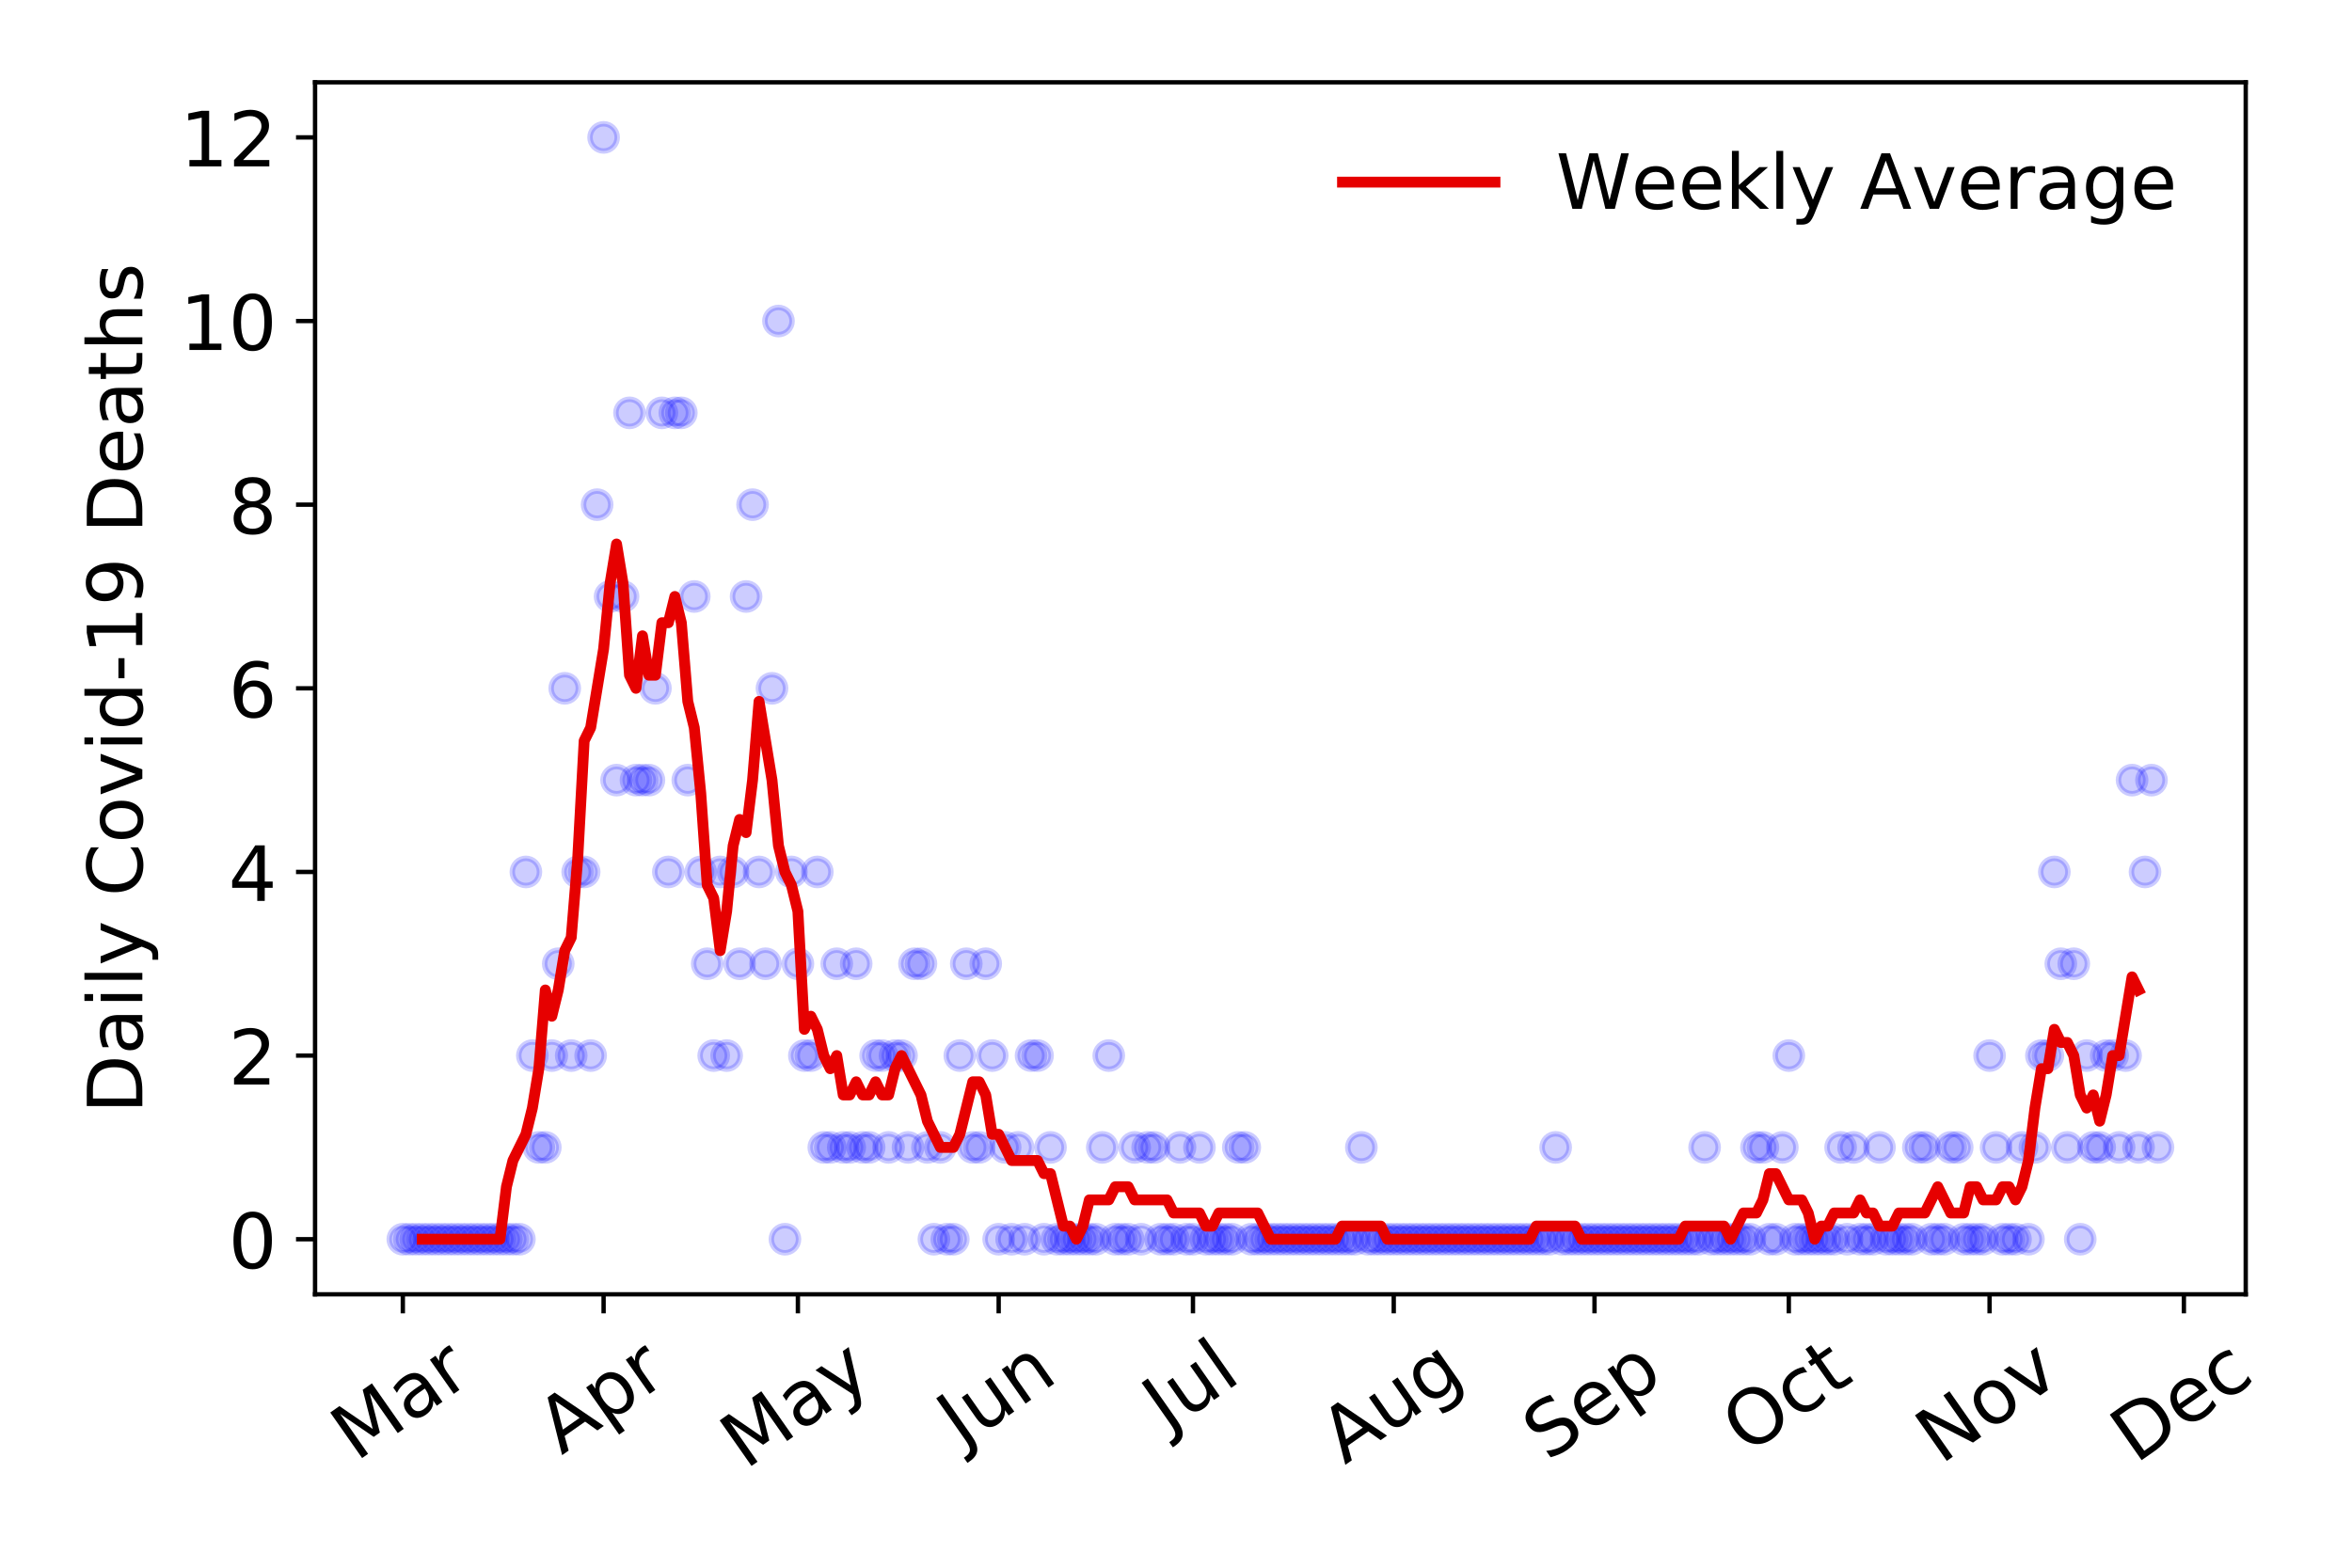 <?xml version="1.0" encoding="utf-8" standalone="no"?>
<!DOCTYPE svg PUBLIC "-//W3C//DTD SVG 1.1//EN"
  "http://www.w3.org/Graphics/SVG/1.1/DTD/svg11.dtd">
<!-- Created with matplotlib (https://matplotlib.org/) -->
<svg height="288pt" version="1.1" viewBox="0 0 432 288" width="432pt" xmlns="http://www.w3.org/2000/svg" xmlns:xlink="http://www.w3.org/1999/xlink">
 <defs>
  <style type="text/css">
*{stroke-linecap:butt;stroke-linejoin:round;}
  </style>
 </defs>
 <g id="figure_1">
  <g id="patch_1">
   <path d="M 0 288 
L 432 288 
L 432 0 
L 0 0 
z
" style="fill:#ffffff;"/>
  </g>
  <g id="axes_1">
   <g id="patch_2">
    <path d="M 57.87 237.778 
L 412.481 237.778 
L 412.481 15.12 
L 57.87 15.12 
z
" style="fill:#ffffff;"/>
   </g>
   <g id="matplotlib.axis_1">
    <g id="xtick_1">
     <g id="line2d_1">
      <defs>
       <path d="M 0 0 
L 0 3.5 
" id="m6e8696adcf" style="stroke:#000000;stroke-width:0.8;"/>
      </defs>
      <g>
       <use style="stroke:#000000;stroke-width:0.8;" x="73.989" xlink:href="#m6e8696adcf" y="237.778"/>
      </g>
     </g>
     <g id="text_1">
      <!-- Mar -->
      <defs>
       <path d="M 9.812 72.906 
L 24.516 72.906 
L 43.109 23.297 
L 61.812 72.906 
L 76.516 72.906 
L 76.516 0 
L 66.891 0 
L 66.891 64.016 
L 48.094 14.016 
L 38.188 14.016 
L 19.391 64.016 
L 19.391 0 
L 9.812 0 
z
" id="DejaVuSans-77"/>
       <path d="M 34.281 27.484 
Q 23.391 27.484 19.188 25 
Q 14.984 22.516 14.984 16.5 
Q 14.984 11.719 18.141 8.906 
Q 21.297 6.109 26.703 6.109 
Q 34.188 6.109 38.703 11.406 
Q 43.219 16.703 43.219 25.484 
L 43.219 27.484 
z
M 52.203 31.203 
L 52.203 0 
L 43.219 0 
L 43.219 8.297 
Q 40.141 3.328 35.547 0.953 
Q 30.953 -1.422 24.312 -1.422 
Q 15.922 -1.422 10.953 3.297 
Q 6 8.016 6 15.922 
Q 6 25.141 12.172 29.828 
Q 18.359 34.516 30.609 34.516 
L 43.219 34.516 
L 43.219 35.406 
Q 43.219 41.609 39.141 45 
Q 35.062 48.391 27.688 48.391 
Q 23 48.391 18.547 47.266 
Q 14.109 46.141 10.016 43.891 
L 10.016 52.203 
Q 14.938 54.109 19.578 55.047 
Q 24.219 56 28.609 56 
Q 40.484 56 46.344 49.844 
Q 52.203 43.703 52.203 31.203 
z
" id="DejaVuSans-97"/>
       <path d="M 41.109 46.297 
Q 39.594 47.172 37.812 47.578 
Q 36.031 48 33.891 48 
Q 26.266 48 22.188 43.047 
Q 18.109 38.094 18.109 28.812 
L 18.109 0 
L 9.078 0 
L 9.078 54.688 
L 18.109 54.688 
L 18.109 46.188 
Q 20.953 51.172 25.484 53.578 
Q 30.031 56 36.531 56 
Q 37.453 56 38.578 55.875 
Q 39.703 55.766 41.062 55.516 
z
" id="DejaVuSans-114"/>
      </defs>
      <g transform="translate(65.386 268.643)rotate(-35)scale(0.14 -0.14)">
       <use xlink:href="#DejaVuSans-77"/>
       <use x="86.279" xlink:href="#DejaVuSans-97"/>
       <use x="147.559" xlink:href="#DejaVuSans-114"/>
      </g>
     </g>
    </g>
    <g id="xtick_2">
     <g id="line2d_2">
      <g>
       <use style="stroke:#000000;stroke-width:0.8;" x="110.865" xlink:href="#m6e8696adcf" y="237.778"/>
      </g>
     </g>
     <g id="text_2">
      <!-- Apr -->
      <defs>
       <path d="M 34.188 63.188 
L 20.797 26.906 
L 47.609 26.906 
z
M 28.609 72.906 
L 39.797 72.906 
L 67.578 0 
L 57.328 0 
L 50.688 18.703 
L 17.828 18.703 
L 11.188 0 
L 0.781 0 
z
" id="DejaVuSans-65"/>
       <path d="M 18.109 8.203 
L 18.109 -20.797 
L 9.078 -20.797 
L 9.078 54.688 
L 18.109 54.688 
L 18.109 46.391 
Q 20.953 51.266 25.266 53.625 
Q 29.594 56 35.594 56 
Q 45.562 56 51.781 48.094 
Q 58.016 40.188 58.016 27.297 
Q 58.016 14.406 51.781 6.484 
Q 45.562 -1.422 35.594 -1.422 
Q 29.594 -1.422 25.266 0.953 
Q 20.953 3.328 18.109 8.203 
z
M 48.688 27.297 
Q 48.688 37.203 44.609 42.844 
Q 40.531 48.484 33.406 48.484 
Q 26.266 48.484 22.188 42.844 
Q 18.109 37.203 18.109 27.297 
Q 18.109 17.391 22.188 11.75 
Q 26.266 6.109 33.406 6.109 
Q 40.531 6.109 44.609 11.75 
Q 48.688 17.391 48.688 27.297 
z
" id="DejaVuSans-112"/>
      </defs>
      <g transform="translate(103.161 267.384)rotate(-35)scale(0.14 -0.14)">
       <use xlink:href="#DejaVuSans-65"/>
       <use x="68.408" xlink:href="#DejaVuSans-112"/>
       <use x="131.885" xlink:href="#DejaVuSans-114"/>
      </g>
     </g>
    </g>
    <g id="xtick_3">
     <g id="line2d_3">
      <g>
       <use style="stroke:#000000;stroke-width:0.8;" x="146.552" xlink:href="#m6e8696adcf" y="237.778"/>
      </g>
     </g>
     <g id="text_3">
      <!-- May -->
      <defs>
       <path d="M 32.172 -5.078 
Q 28.375 -14.844 24.75 -17.812 
Q 21.141 -20.797 15.094 -20.797 
L 7.906 -20.797 
L 7.906 -13.281 
L 13.188 -13.281 
Q 16.891 -13.281 18.938 -11.516 
Q 21 -9.766 23.484 -3.219 
L 25.094 0.875 
L 2.984 54.688 
L 12.5 54.688 
L 29.594 11.922 
L 46.688 54.688 
L 56.203 54.688 
z
" id="DejaVuSans-121"/>
      </defs>
      <g transform="translate(136.913 270.094)rotate(-35)scale(0.14 -0.14)">
       <use xlink:href="#DejaVuSans-77"/>
       <use x="86.279" xlink:href="#DejaVuSans-97"/>
       <use x="147.559" xlink:href="#DejaVuSans-121"/>
      </g>
     </g>
    </g>
    <g id="xtick_4">
     <g id="line2d_4">
      <g>
       <use style="stroke:#000000;stroke-width:0.8;" x="183.429" xlink:href="#m6e8696adcf" y="237.778"/>
      </g>
     </g>
     <g id="text_4">
      <!-- Jun -->
      <defs>
       <path d="M 9.812 72.906 
L 19.672 72.906 
L 19.672 5.078 
Q 19.672 -8.109 14.672 -14.062 
Q 9.672 -20.016 -1.422 -20.016 
L -5.172 -20.016 
L -5.172 -11.719 
L -2.094 -11.719 
Q 4.438 -11.719 7.125 -8.047 
Q 9.812 -4.391 9.812 5.078 
z
" id="DejaVuSans-74"/>
       <path d="M 8.5 21.578 
L 8.5 54.688 
L 17.484 54.688 
L 17.484 21.922 
Q 17.484 14.156 20.5 10.266 
Q 23.531 6.391 29.594 6.391 
Q 36.859 6.391 41.078 11.031 
Q 45.312 15.672 45.312 23.688 
L 45.312 54.688 
L 54.297 54.688 
L 54.297 0 
L 45.312 0 
L 45.312 8.406 
Q 42.047 3.422 37.719 1 
Q 33.406 -1.422 27.688 -1.422 
Q 18.266 -1.422 13.375 4.438 
Q 8.5 10.297 8.5 21.578 
z
M 31.109 56 
z
" id="DejaVuSans-117"/>
       <path d="M 54.891 33.016 
L 54.891 0 
L 45.906 0 
L 45.906 32.719 
Q 45.906 40.484 42.875 44.328 
Q 39.844 48.188 33.797 48.188 
Q 26.516 48.188 22.312 43.547 
Q 18.109 38.922 18.109 30.906 
L 18.109 0 
L 9.078 0 
L 9.078 54.688 
L 18.109 54.688 
L 18.109 46.188 
Q 21.344 51.125 25.703 53.562 
Q 30.078 56 35.797 56 
Q 45.219 56 50.047 50.172 
Q 54.891 44.344 54.891 33.016 
z
" id="DejaVuSans-110"/>
      </defs>
      <g transform="translate(176.685 266.039)rotate(-35)scale(0.14 -0.14)">
       <use xlink:href="#DejaVuSans-74"/>
       <use x="29.492" xlink:href="#DejaVuSans-117"/>
       <use x="92.871" xlink:href="#DejaVuSans-110"/>
      </g>
     </g>
    </g>
    <g id="xtick_5">
     <g id="line2d_5">
      <g>
       <use style="stroke:#000000;stroke-width:0.8;" x="219.116" xlink:href="#m6e8696adcf" y="237.778"/>
      </g>
     </g>
     <g id="text_5">
      <!-- Jul -->
      <defs>
       <path d="M 9.422 75.984 
L 18.406 75.984 
L 18.406 0 
L 9.422 0 
z
" id="DejaVuSans-108"/>
      </defs>
      <g transform="translate(214.414 263.181)rotate(-35)scale(0.14 -0.14)">
       <use xlink:href="#DejaVuSans-74"/>
       <use x="29.492" xlink:href="#DejaVuSans-117"/>
       <use x="92.871" xlink:href="#DejaVuSans-108"/>
      </g>
     </g>
    </g>
    <g id="xtick_6">
     <g id="line2d_6">
      <g>
       <use style="stroke:#000000;stroke-width:0.8;" x="255.993" xlink:href="#m6e8696adcf" y="237.778"/>
      </g>
     </g>
     <g id="text_6">
      <!-- Aug -->
      <defs>
       <path d="M 45.406 27.984 
Q 45.406 37.75 41.375 43.109 
Q 37.359 48.484 30.078 48.484 
Q 22.859 48.484 18.828 43.109 
Q 14.797 37.75 14.797 27.984 
Q 14.797 18.266 18.828 12.891 
Q 22.859 7.516 30.078 7.516 
Q 37.359 7.516 41.375 12.891 
Q 45.406 18.266 45.406 27.984 
z
M 54.391 6.781 
Q 54.391 -7.172 48.188 -13.984 
Q 42 -20.797 29.203 -20.797 
Q 24.469 -20.797 20.266 -20.094 
Q 16.062 -19.391 12.109 -17.922 
L 12.109 -9.188 
Q 16.062 -11.328 19.922 -12.344 
Q 23.781 -13.375 27.781 -13.375 
Q 36.625 -13.375 41.016 -8.766 
Q 45.406 -4.156 45.406 5.172 
L 45.406 9.625 
Q 42.625 4.781 38.281 2.391 
Q 33.938 0 27.875 0 
Q 17.828 0 11.672 7.656 
Q 5.516 15.328 5.516 27.984 
Q 5.516 40.672 11.672 48.328 
Q 17.828 56 27.875 56 
Q 33.938 56 38.281 53.609 
Q 42.625 51.219 45.406 46.391 
L 45.406 54.688 
L 54.391 54.688 
z
" id="DejaVuSans-103"/>
      </defs>
      <g transform="translate(247.012 269.172)rotate(-35)scale(0.14 -0.14)">
       <use xlink:href="#DejaVuSans-65"/>
       <use x="68.408" xlink:href="#DejaVuSans-117"/>
       <use x="131.787" xlink:href="#DejaVuSans-103"/>
      </g>
     </g>
    </g>
    <g id="xtick_7">
     <g id="line2d_7">
      <g>
       <use style="stroke:#000000;stroke-width:0.8;" x="292.87" xlink:href="#m6e8696adcf" y="237.778"/>
      </g>
     </g>
     <g id="text_7">
      <!-- Sep -->
      <defs>
       <path d="M 53.516 70.516 
L 53.516 60.891 
Q 47.906 63.578 42.922 64.891 
Q 37.938 66.219 33.297 66.219 
Q 25.25 66.219 20.875 63.094 
Q 16.5 59.969 16.5 54.203 
Q 16.5 49.359 19.406 46.891 
Q 22.312 44.438 30.422 42.922 
L 36.375 41.703 
Q 47.406 39.594 52.656 34.297 
Q 57.906 29 57.906 20.125 
Q 57.906 9.516 50.797 4.047 
Q 43.703 -1.422 29.984 -1.422 
Q 24.812 -1.422 18.969 -0.25 
Q 13.141 0.922 6.891 3.219 
L 6.891 13.375 
Q 12.891 10.016 18.656 8.297 
Q 24.422 6.594 29.984 6.594 
Q 38.422 6.594 43.016 9.906 
Q 47.609 13.234 47.609 19.391 
Q 47.609 24.75 44.312 27.781 
Q 41.016 30.812 33.5 32.328 
L 27.484 33.5 
Q 16.453 35.688 11.516 40.375 
Q 6.594 45.062 6.594 53.422 
Q 6.594 63.094 13.406 68.656 
Q 20.219 74.219 32.172 74.219 
Q 37.312 74.219 42.625 73.281 
Q 47.953 72.359 53.516 70.516 
z
" id="DejaVuSans-83"/>
       <path d="M 56.203 29.594 
L 56.203 25.203 
L 14.891 25.203 
Q 15.484 15.922 20.484 11.062 
Q 25.484 6.203 34.422 6.203 
Q 39.594 6.203 44.453 7.469 
Q 49.312 8.734 54.109 11.281 
L 54.109 2.781 
Q 49.266 0.734 44.188 -0.344 
Q 39.109 -1.422 33.891 -1.422 
Q 20.797 -1.422 13.156 6.188 
Q 5.516 13.812 5.516 26.812 
Q 5.516 40.234 12.766 48.109 
Q 20.016 56 32.328 56 
Q 43.359 56 49.781 48.891 
Q 56.203 41.797 56.203 29.594 
z
M 47.219 32.234 
Q 47.125 39.594 43.094 43.984 
Q 39.062 48.391 32.422 48.391 
Q 24.906 48.391 20.391 44.141 
Q 15.875 39.891 15.188 32.172 
z
" id="DejaVuSans-101"/>
      </defs>
      <g transform="translate(284.277 268.629)rotate(-35)scale(0.14 -0.14)">
       <use xlink:href="#DejaVuSans-83"/>
       <use x="63.477" xlink:href="#DejaVuSans-101"/>
       <use x="125" xlink:href="#DejaVuSans-112"/>
      </g>
     </g>
    </g>
    <g id="xtick_8">
     <g id="line2d_8">
      <g>
       <use style="stroke:#000000;stroke-width:0.8;" x="328.557" xlink:href="#m6e8696adcf" y="237.778"/>
      </g>
     </g>
     <g id="text_8">
      <!-- Oct -->
      <defs>
       <path d="M 39.406 66.219 
Q 28.656 66.219 22.328 58.203 
Q 16.016 50.203 16.016 36.375 
Q 16.016 22.609 22.328 14.594 
Q 28.656 6.594 39.406 6.594 
Q 50.141 6.594 56.422 14.594 
Q 62.703 22.609 62.703 36.375 
Q 62.703 50.203 56.422 58.203 
Q 50.141 66.219 39.406 66.219 
z
M 39.406 74.219 
Q 54.734 74.219 63.906 63.938 
Q 73.094 53.656 73.094 36.375 
Q 73.094 19.141 63.906 8.859 
Q 54.734 -1.422 39.406 -1.422 
Q 24.031 -1.422 14.812 8.828 
Q 5.609 19.094 5.609 36.375 
Q 5.609 53.656 14.812 63.938 
Q 24.031 74.219 39.406 74.219 
z
" id="DejaVuSans-79"/>
       <path d="M 48.781 52.594 
L 48.781 44.188 
Q 44.969 46.297 41.141 47.344 
Q 37.312 48.391 33.406 48.391 
Q 24.656 48.391 19.812 42.844 
Q 14.984 37.312 14.984 27.297 
Q 14.984 17.281 19.812 11.734 
Q 24.656 6.203 33.406 6.203 
Q 37.312 6.203 41.141 7.25 
Q 44.969 8.297 48.781 10.406 
L 48.781 2.094 
Q 45.016 0.344 40.984 -0.531 
Q 36.969 -1.422 32.422 -1.422 
Q 20.062 -1.422 12.781 6.344 
Q 5.516 14.109 5.516 27.297 
Q 5.516 40.672 12.859 48.328 
Q 20.219 56 33.016 56 
Q 37.156 56 41.109 55.141 
Q 45.062 54.297 48.781 52.594 
z
" id="DejaVuSans-99"/>
       <path d="M 18.312 70.219 
L 18.312 54.688 
L 36.812 54.688 
L 36.812 47.703 
L 18.312 47.703 
L 18.312 18.016 
Q 18.312 11.328 20.141 9.422 
Q 21.969 7.516 27.594 7.516 
L 36.812 7.516 
L 36.812 0 
L 27.594 0 
Q 17.188 0 13.234 3.875 
Q 9.281 7.766 9.281 18.016 
L 9.281 47.703 
L 2.688 47.703 
L 2.688 54.688 
L 9.281 54.688 
L 9.281 70.219 
z
" id="DejaVuSans-116"/>
      </defs>
      <g transform="translate(320.858 267.377)rotate(-35)scale(0.14 -0.14)">
       <use xlink:href="#DejaVuSans-79"/>
       <use x="78.711" xlink:href="#DejaVuSans-99"/>
       <use x="133.691" xlink:href="#DejaVuSans-116"/>
      </g>
     </g>
    </g>
    <g id="xtick_9">
     <g id="line2d_9">
      <g>
       <use style="stroke:#000000;stroke-width:0.8;" x="365.433" xlink:href="#m6e8696adcf" y="237.778"/>
      </g>
     </g>
     <g id="text_9">
      <!-- Nov -->
      <defs>
       <path d="M 9.812 72.906 
L 23.094 72.906 
L 55.422 11.922 
L 55.422 72.906 
L 64.984 72.906 
L 64.984 0 
L 51.703 0 
L 19.391 60.984 
L 19.391 0 
L 9.812 0 
z
" id="DejaVuSans-78"/>
       <path d="M 30.609 48.391 
Q 23.391 48.391 19.188 42.75 
Q 14.984 37.109 14.984 27.297 
Q 14.984 17.484 19.156 11.844 
Q 23.344 6.203 30.609 6.203 
Q 37.797 6.203 41.984 11.859 
Q 46.188 17.531 46.188 27.297 
Q 46.188 37.016 41.984 42.703 
Q 37.797 48.391 30.609 48.391 
z
M 30.609 56 
Q 42.328 56 49.016 48.375 
Q 55.719 40.766 55.719 27.297 
Q 55.719 13.875 49.016 6.219 
Q 42.328 -1.422 30.609 -1.422 
Q 18.844 -1.422 12.172 6.219 
Q 5.516 13.875 5.516 27.297 
Q 5.516 40.766 12.172 48.375 
Q 18.844 56 30.609 56 
z
" id="DejaVuSans-111"/>
       <path d="M 2.984 54.688 
L 12.5 54.688 
L 29.594 8.797 
L 46.688 54.688 
L 56.203 54.688 
L 35.688 0 
L 23.484 0 
z
" id="DejaVuSans-118"/>
      </defs>
      <g transform="translate(356.457 269.166)rotate(-35)scale(0.14 -0.14)">
       <use xlink:href="#DejaVuSans-78"/>
       <use x="74.805" xlink:href="#DejaVuSans-111"/>
       <use x="135.986" xlink:href="#DejaVuSans-118"/>
      </g>
     </g>
    </g>
    <g id="xtick_10">
     <g id="line2d_10">
      <g>
       <use style="stroke:#000000;stroke-width:0.8;" x="401.121" xlink:href="#m6e8696adcf" y="237.778"/>
      </g>
     </g>
     <g id="text_10">
      <!-- Dec -->
      <defs>
       <path d="M 19.672 64.797 
L 19.672 8.109 
L 31.594 8.109 
Q 46.688 8.109 53.688 14.938 
Q 60.688 21.781 60.688 36.531 
Q 60.688 51.172 53.688 57.984 
Q 46.688 64.797 31.594 64.797 
z
M 9.812 72.906 
L 30.078 72.906 
Q 51.266 72.906 61.172 64.094 
Q 71.094 55.281 71.094 36.531 
Q 71.094 17.672 61.125 8.828 
Q 51.172 0 30.078 0 
L 9.812 0 
z
" id="DejaVuSans-68"/>
      </defs>
      <g transform="translate(392.24 269.032)rotate(-35)scale(0.14 -0.14)">
       <use xlink:href="#DejaVuSans-68"/>
       <use x="77.002" xlink:href="#DejaVuSans-101"/>
       <use x="138.525" xlink:href="#DejaVuSans-99"/>
      </g>
     </g>
    </g>
   </g>
   <g id="matplotlib.axis_2">
    <g id="ytick_1">
     <g id="line2d_11">
      <defs>
       <path d="M 0 0 
L -3.5 0 
" id="m8dc33c0c21" style="stroke:#000000;stroke-width:0.8;"/>
      </defs>
      <g>
       <use style="stroke:#000000;stroke-width:0.8;" x="57.87" xlink:href="#m8dc33c0c21" y="227.657"/>
      </g>
     </g>
     <g id="text_11">
      <!-- 0 -->
      <defs>
       <path d="M 31.781 66.406 
Q 24.172 66.406 20.328 58.906 
Q 16.5 51.422 16.5 36.375 
Q 16.5 21.391 20.328 13.891 
Q 24.172 6.391 31.781 6.391 
Q 39.453 6.391 43.281 13.891 
Q 47.125 21.391 47.125 36.375 
Q 47.125 51.422 43.281 58.906 
Q 39.453 66.406 31.781 66.406 
z
M 31.781 74.219 
Q 44.047 74.219 50.516 64.516 
Q 56.984 54.828 56.984 36.375 
Q 56.984 17.969 50.516 8.266 
Q 44.047 -1.422 31.781 -1.422 
Q 19.531 -1.422 13.062 8.266 
Q 6.594 17.969 6.594 36.375 
Q 6.594 54.828 13.062 64.516 
Q 19.531 74.219 31.781 74.219 
z
" id="DejaVuSans-48"/>
      </defs>
      <g transform="translate(41.962 232.976)scale(0.14 -0.14)">
       <use xlink:href="#DejaVuSans-48"/>
      </g>
     </g>
    </g>
    <g id="ytick_2">
     <g id="line2d_12">
      <g>
       <use style="stroke:#000000;stroke-width:0.8;" x="57.87" xlink:href="#m8dc33c0c21" y="193.921"/>
      </g>
     </g>
     <g id="text_12">
      <!-- 2 -->
      <defs>
       <path d="M 19.188 8.297 
L 53.609 8.297 
L 53.609 0 
L 7.328 0 
L 7.328 8.297 
Q 12.938 14.109 22.625 23.891 
Q 32.328 33.688 34.812 36.531 
Q 39.547 41.844 41.422 45.531 
Q 43.312 49.219 43.312 52.781 
Q 43.312 58.594 39.234 62.25 
Q 35.156 65.922 28.609 65.922 
Q 23.969 65.922 18.812 64.312 
Q 13.672 62.703 7.812 59.422 
L 7.812 69.391 
Q 13.766 71.781 18.938 73 
Q 24.125 74.219 28.422 74.219 
Q 39.75 74.219 46.484 68.547 
Q 53.219 62.891 53.219 53.422 
Q 53.219 48.922 51.531 44.891 
Q 49.859 40.875 45.406 35.406 
Q 44.188 33.984 37.641 27.219 
Q 31.109 20.453 19.188 8.297 
z
" id="DejaVuSans-50"/>
      </defs>
      <g transform="translate(41.962 199.24)scale(0.14 -0.14)">
       <use xlink:href="#DejaVuSans-50"/>
      </g>
     </g>
    </g>
    <g id="ytick_3">
     <g id="line2d_13">
      <g>
       <use style="stroke:#000000;stroke-width:0.8;" x="57.87" xlink:href="#m8dc33c0c21" y="160.185"/>
      </g>
     </g>
     <g id="text_13">
      <!-- 4 -->
      <defs>
       <path d="M 37.797 64.312 
L 12.891 25.391 
L 37.797 25.391 
z
M 35.203 72.906 
L 47.609 72.906 
L 47.609 25.391 
L 58.016 25.391 
L 58.016 17.188 
L 47.609 17.188 
L 47.609 0 
L 37.797 0 
L 37.797 17.188 
L 4.891 17.188 
L 4.891 26.703 
z
" id="DejaVuSans-52"/>
      </defs>
      <g transform="translate(41.962 165.504)scale(0.14 -0.14)">
       <use xlink:href="#DejaVuSans-52"/>
      </g>
     </g>
    </g>
    <g id="ytick_4">
     <g id="line2d_14">
      <g>
       <use style="stroke:#000000;stroke-width:0.8;" x="57.87" xlink:href="#m8dc33c0c21" y="126.449"/>
      </g>
     </g>
     <g id="text_14">
      <!-- 6 -->
      <defs>
       <path d="M 33.016 40.375 
Q 26.375 40.375 22.484 35.828 
Q 18.609 31.297 18.609 23.391 
Q 18.609 15.531 22.484 10.953 
Q 26.375 6.391 33.016 6.391 
Q 39.656 6.391 43.531 10.953 
Q 47.406 15.531 47.406 23.391 
Q 47.406 31.297 43.531 35.828 
Q 39.656 40.375 33.016 40.375 
z
M 52.594 71.297 
L 52.594 62.312 
Q 48.875 64.062 45.094 64.984 
Q 41.312 65.922 37.594 65.922 
Q 27.828 65.922 22.672 59.328 
Q 17.531 52.734 16.797 39.406 
Q 19.672 43.656 24.016 45.922 
Q 28.375 48.188 33.594 48.188 
Q 44.578 48.188 50.953 41.516 
Q 57.328 34.859 57.328 23.391 
Q 57.328 12.156 50.688 5.359 
Q 44.047 -1.422 33.016 -1.422 
Q 20.359 -1.422 13.672 8.266 
Q 6.984 17.969 6.984 36.375 
Q 6.984 53.656 15.188 63.938 
Q 23.391 74.219 37.203 74.219 
Q 40.922 74.219 44.703 73.484 
Q 48.484 72.75 52.594 71.297 
z
" id="DejaVuSans-54"/>
      </defs>
      <g transform="translate(41.962 131.768)scale(0.14 -0.14)">
       <use xlink:href="#DejaVuSans-54"/>
      </g>
     </g>
    </g>
    <g id="ytick_5">
     <g id="line2d_15">
      <g>
       <use style="stroke:#000000;stroke-width:0.8;" x="57.87" xlink:href="#m8dc33c0c21" y="92.713"/>
      </g>
     </g>
     <g id="text_15">
      <!-- 8 -->
      <defs>
       <path d="M 31.781 34.625 
Q 24.75 34.625 20.719 30.859 
Q 16.703 27.094 16.703 20.516 
Q 16.703 13.922 20.719 10.156 
Q 24.75 6.391 31.781 6.391 
Q 38.812 6.391 42.859 10.172 
Q 46.922 13.969 46.922 20.516 
Q 46.922 27.094 42.891 30.859 
Q 38.875 34.625 31.781 34.625 
z
M 21.922 38.812 
Q 15.578 40.375 12.031 44.719 
Q 8.5 49.078 8.5 55.328 
Q 8.5 64.062 14.719 69.141 
Q 20.953 74.219 31.781 74.219 
Q 42.672 74.219 48.875 69.141 
Q 55.078 64.062 55.078 55.328 
Q 55.078 49.078 51.531 44.719 
Q 48 40.375 41.703 38.812 
Q 48.828 37.156 52.797 32.312 
Q 56.781 27.484 56.781 20.516 
Q 56.781 9.906 50.312 4.234 
Q 43.844 -1.422 31.781 -1.422 
Q 19.734 -1.422 13.25 4.234 
Q 6.781 9.906 6.781 20.516 
Q 6.781 27.484 10.781 32.312 
Q 14.797 37.156 21.922 38.812 
z
M 18.312 54.391 
Q 18.312 48.734 21.844 45.562 
Q 25.391 42.391 31.781 42.391 
Q 38.141 42.391 41.719 45.562 
Q 45.312 48.734 45.312 54.391 
Q 45.312 60.062 41.719 63.234 
Q 38.141 66.406 31.781 66.406 
Q 25.391 66.406 21.844 63.234 
Q 18.312 60.062 18.312 54.391 
z
" id="DejaVuSans-56"/>
      </defs>
      <g transform="translate(41.962 98.032)scale(0.14 -0.14)">
       <use xlink:href="#DejaVuSans-56"/>
      </g>
     </g>
    </g>
    <g id="ytick_6">
     <g id="line2d_16">
      <g>
       <use style="stroke:#000000;stroke-width:0.8;" x="57.87" xlink:href="#m8dc33c0c21" y="58.977"/>
      </g>
     </g>
     <g id="text_16">
      <!-- 10 -->
      <defs>
       <path d="M 12.406 8.297 
L 28.516 8.297 
L 28.516 63.922 
L 10.984 60.406 
L 10.984 69.391 
L 28.422 72.906 
L 38.281 72.906 
L 38.281 8.297 
L 54.391 8.297 
L 54.391 0 
L 12.406 0 
z
" id="DejaVuSans-49"/>
      </defs>
      <g transform="translate(33.055 64.296)scale(0.14 -0.14)">
       <use xlink:href="#DejaVuSans-49"/>
       <use x="63.623" xlink:href="#DejaVuSans-48"/>
      </g>
     </g>
    </g>
    <g id="ytick_7">
     <g id="line2d_17">
      <g>
       <use style="stroke:#000000;stroke-width:0.8;" x="57.87" xlink:href="#m8dc33c0c21" y="25.241"/>
      </g>
     </g>
     <g id="text_17">
      <!-- 12 -->
      <g transform="translate(33.055 30.56)scale(0.14 -0.14)">
       <use xlink:href="#DejaVuSans-49"/>
       <use x="63.623" xlink:href="#DejaVuSans-50"/>
      </g>
     </g>
    </g>
    <g id="text_18">
     <!-- Daily Covid-19 Deaths -->
     <defs>
      <path d="M 9.422 54.688 
L 18.406 54.688 
L 18.406 0 
L 9.422 0 
z
M 9.422 75.984 
L 18.406 75.984 
L 18.406 64.594 
L 9.422 64.594 
z
" id="DejaVuSans-105"/>
      <path id="DejaVuSans-32"/>
      <path d="M 64.406 67.281 
L 64.406 56.891 
Q 59.422 61.531 53.781 63.812 
Q 48.141 66.109 41.797 66.109 
Q 29.297 66.109 22.656 58.469 
Q 16.016 50.828 16.016 36.375 
Q 16.016 21.969 22.656 14.328 
Q 29.297 6.688 41.797 6.688 
Q 48.141 6.688 53.781 8.984 
Q 59.422 11.281 64.406 15.922 
L 64.406 5.609 
Q 59.234 2.094 53.438 0.328 
Q 47.656 -1.422 41.219 -1.422 
Q 24.656 -1.422 15.125 8.703 
Q 5.609 18.844 5.609 36.375 
Q 5.609 53.953 15.125 64.078 
Q 24.656 74.219 41.219 74.219 
Q 47.75 74.219 53.531 72.484 
Q 59.328 70.75 64.406 67.281 
z
" id="DejaVuSans-67"/>
      <path d="M 45.406 46.391 
L 45.406 75.984 
L 54.391 75.984 
L 54.391 0 
L 45.406 0 
L 45.406 8.203 
Q 42.578 3.328 38.25 0.953 
Q 33.938 -1.422 27.875 -1.422 
Q 17.969 -1.422 11.734 6.484 
Q 5.516 14.406 5.516 27.297 
Q 5.516 40.188 11.734 48.094 
Q 17.969 56 27.875 56 
Q 33.938 56 38.25 53.625 
Q 42.578 51.266 45.406 46.391 
z
M 14.797 27.297 
Q 14.797 17.391 18.875 11.75 
Q 22.953 6.109 30.078 6.109 
Q 37.203 6.109 41.297 11.75 
Q 45.406 17.391 45.406 27.297 
Q 45.406 37.203 41.297 42.844 
Q 37.203 48.484 30.078 48.484 
Q 22.953 48.484 18.875 42.844 
Q 14.797 37.203 14.797 27.297 
z
" id="DejaVuSans-100"/>
      <path d="M 4.891 31.391 
L 31.203 31.391 
L 31.203 23.391 
L 4.891 23.391 
z
" id="DejaVuSans-45"/>
      <path d="M 10.984 1.516 
L 10.984 10.5 
Q 14.703 8.734 18.5 7.812 
Q 22.312 6.891 25.984 6.891 
Q 35.75 6.891 40.891 13.453 
Q 46.047 20.016 46.781 33.406 
Q 43.953 29.203 39.594 26.953 
Q 35.25 24.703 29.984 24.703 
Q 19.047 24.703 12.672 31.312 
Q 6.297 37.938 6.297 49.422 
Q 6.297 60.641 12.938 67.422 
Q 19.578 74.219 30.609 74.219 
Q 43.266 74.219 49.922 64.516 
Q 56.594 54.828 56.594 36.375 
Q 56.594 19.141 48.406 8.859 
Q 40.234 -1.422 26.422 -1.422 
Q 22.703 -1.422 18.891 -0.688 
Q 15.094 0.047 10.984 1.516 
z
M 30.609 32.422 
Q 37.25 32.422 41.125 36.953 
Q 45.016 41.5 45.016 49.422 
Q 45.016 57.281 41.125 61.844 
Q 37.25 66.406 30.609 66.406 
Q 23.969 66.406 20.094 61.844 
Q 16.219 57.281 16.219 49.422 
Q 16.219 41.5 20.094 36.953 
Q 23.969 32.422 30.609 32.422 
z
" id="DejaVuSans-57"/>
      <path d="M 54.891 33.016 
L 54.891 0 
L 45.906 0 
L 45.906 32.719 
Q 45.906 40.484 42.875 44.328 
Q 39.844 48.188 33.797 48.188 
Q 26.516 48.188 22.312 43.547 
Q 18.109 38.922 18.109 30.906 
L 18.109 0 
L 9.078 0 
L 9.078 75.984 
L 18.109 75.984 
L 18.109 46.188 
Q 21.344 51.125 25.703 53.562 
Q 30.078 56 35.797 56 
Q 45.219 56 50.047 50.172 
Q 54.891 44.344 54.891 33.016 
z
" id="DejaVuSans-104"/>
      <path d="M 44.281 53.078 
L 44.281 44.578 
Q 40.484 46.531 36.375 47.5 
Q 32.281 48.484 27.875 48.484 
Q 21.188 48.484 17.844 46.438 
Q 14.5 44.391 14.5 40.281 
Q 14.5 37.156 16.891 35.375 
Q 19.281 33.594 26.516 31.984 
L 29.594 31.297 
Q 39.156 29.25 43.188 25.516 
Q 47.219 21.781 47.219 15.094 
Q 47.219 7.469 41.188 3.016 
Q 35.156 -1.422 24.609 -1.422 
Q 20.219 -1.422 15.453 -0.562 
Q 10.688 0.297 5.422 2 
L 5.422 11.281 
Q 10.406 8.688 15.234 7.391 
Q 20.062 6.109 24.812 6.109 
Q 31.156 6.109 34.562 8.281 
Q 37.984 10.453 37.984 14.406 
Q 37.984 18.062 35.516 20.016 
Q 33.062 21.969 24.703 23.781 
L 21.578 24.516 
Q 13.234 26.266 9.516 29.906 
Q 5.812 33.547 5.812 39.891 
Q 5.812 47.609 11.281 51.797 
Q 16.75 56 26.812 56 
Q 31.781 56 36.172 55.266 
Q 40.578 54.547 44.281 53.078 
z
" id="DejaVuSans-115"/>
     </defs>
     <g transform="translate(26.143 204.56)rotate(-90)scale(0.14 -0.14)">
      <use xlink:href="#DejaVuSans-68"/>
      <use x="77.002" xlink:href="#DejaVuSans-97"/>
      <use x="138.281" xlink:href="#DejaVuSans-105"/>
      <use x="166.064" xlink:href="#DejaVuSans-108"/>
      <use x="193.848" xlink:href="#DejaVuSans-121"/>
      <use x="253.027" xlink:href="#DejaVuSans-32"/>
      <use x="284.814" xlink:href="#DejaVuSans-67"/>
      <use x="354.639" xlink:href="#DejaVuSans-111"/>
      <use x="415.82" xlink:href="#DejaVuSans-118"/>
      <use x="475" xlink:href="#DejaVuSans-105"/>
      <use x="502.783" xlink:href="#DejaVuSans-100"/>
      <use x="566.26" xlink:href="#DejaVuSans-45"/>
      <use x="602.344" xlink:href="#DejaVuSans-49"/>
      <use x="665.967" xlink:href="#DejaVuSans-57"/>
      <use x="729.59" xlink:href="#DejaVuSans-32"/>
      <use x="761.377" xlink:href="#DejaVuSans-68"/>
      <use x="838.379" xlink:href="#DejaVuSans-101"/>
      <use x="899.902" xlink:href="#DejaVuSans-97"/>
      <use x="961.182" xlink:href="#DejaVuSans-116"/>
      <use x="1000.391" xlink:href="#DejaVuSans-104"/>
      <use x="1063.77" xlink:href="#DejaVuSans-115"/>
     </g>
    </g>
   </g>
   <g id="line2d_18">
    <defs>
     <path d="M 0 2.5 
C 0.663 2.5 1.299 2.237 1.768 1.768 
C 2.237 1.299 2.5 0.663 2.5 0 
C 2.5 -0.663 2.237 -1.299 1.768 -1.768 
C 1.299 -2.237 0.663 -2.5 0 -2.5 
C -0.663 -2.5 -1.299 -2.237 -1.768 -1.768 
C -2.237 -1.299 -2.5 -0.663 -2.5 0 
C -2.5 0.663 -2.237 1.299 -1.768 1.768 
C -1.299 2.237 -0.663 2.5 0 2.5 
z
" id="m20029420b6" style="stroke:#0000ff;stroke-opacity:0.2;"/>
    </defs>
    <g clip-path="url(#p02d11fef76)">
     <use style="fill:#0000ff;fill-opacity:0.2;stroke:#0000ff;stroke-opacity:0.2;" x="73.989" xlink:href="#m20029420b6" y="227.657"/>
     <use style="fill:#0000ff;fill-opacity:0.2;stroke:#0000ff;stroke-opacity:0.2;" x="75.178" xlink:href="#m20029420b6" y="227.657"/>
     <use style="fill:#0000ff;fill-opacity:0.2;stroke:#0000ff;stroke-opacity:0.2;" x="76.368" xlink:href="#m20029420b6" y="227.657"/>
     <use style="fill:#0000ff;fill-opacity:0.2;stroke:#0000ff;stroke-opacity:0.2;" x="77.557" xlink:href="#m20029420b6" y="227.657"/>
     <use style="fill:#0000ff;fill-opacity:0.2;stroke:#0000ff;stroke-opacity:0.2;" x="78.747" xlink:href="#m20029420b6" y="227.657"/>
     <use style="fill:#0000ff;fill-opacity:0.2;stroke:#0000ff;stroke-opacity:0.2;" x="79.937" xlink:href="#m20029420b6" y="227.657"/>
     <use style="fill:#0000ff;fill-opacity:0.2;stroke:#0000ff;stroke-opacity:0.2;" x="81.126" xlink:href="#m20029420b6" y="227.657"/>
     <use style="fill:#0000ff;fill-opacity:0.2;stroke:#0000ff;stroke-opacity:0.2;" x="82.316" xlink:href="#m20029420b6" y="227.657"/>
     <use style="fill:#0000ff;fill-opacity:0.2;stroke:#0000ff;stroke-opacity:0.2;" x="83.505" xlink:href="#m20029420b6" y="227.657"/>
     <use style="fill:#0000ff;fill-opacity:0.2;stroke:#0000ff;stroke-opacity:0.2;" x="84.695" xlink:href="#m20029420b6" y="227.657"/>
     <use style="fill:#0000ff;fill-opacity:0.2;stroke:#0000ff;stroke-opacity:0.2;" x="85.884" xlink:href="#m20029420b6" y="227.657"/>
     <use style="fill:#0000ff;fill-opacity:0.2;stroke:#0000ff;stroke-opacity:0.2;" x="87.074" xlink:href="#m20029420b6" y="227.657"/>
     <use style="fill:#0000ff;fill-opacity:0.2;stroke:#0000ff;stroke-opacity:0.2;" x="88.264" xlink:href="#m20029420b6" y="227.657"/>
     <use style="fill:#0000ff;fill-opacity:0.2;stroke:#0000ff;stroke-opacity:0.2;" x="89.453" xlink:href="#m20029420b6" y="227.657"/>
     <use style="fill:#0000ff;fill-opacity:0.2;stroke:#0000ff;stroke-opacity:0.2;" x="90.643" xlink:href="#m20029420b6" y="227.657"/>
     <use style="fill:#0000ff;fill-opacity:0.2;stroke:#0000ff;stroke-opacity:0.2;" x="91.832" xlink:href="#m20029420b6" y="227.657"/>
     <use style="fill:#0000ff;fill-opacity:0.2;stroke:#0000ff;stroke-opacity:0.2;" x="93.022" xlink:href="#m20029420b6" y="227.657"/>
     <use style="fill:#0000ff;fill-opacity:0.2;stroke:#0000ff;stroke-opacity:0.2;" x="94.211" xlink:href="#m20029420b6" y="227.657"/>
     <use style="fill:#0000ff;fill-opacity:0.2;stroke:#0000ff;stroke-opacity:0.2;" x="95.401" xlink:href="#m20029420b6" y="227.657"/>
     <use style="fill:#0000ff;fill-opacity:0.2;stroke:#0000ff;stroke-opacity:0.2;" x="96.591" xlink:href="#m20029420b6" y="160.185"/>
     <use style="fill:#0000ff;fill-opacity:0.2;stroke:#0000ff;stroke-opacity:0.2;" x="97.78" xlink:href="#m20029420b6" y="193.921"/>
     <use style="fill:#0000ff;fill-opacity:0.2;stroke:#0000ff;stroke-opacity:0.2;" x="98.97" xlink:href="#m20029420b6" y="210.789"/>
     <use style="fill:#0000ff;fill-opacity:0.2;stroke:#0000ff;stroke-opacity:0.2;" x="100.159" xlink:href="#m20029420b6" y="210.789"/>
     <use style="fill:#0000ff;fill-opacity:0.2;stroke:#0000ff;stroke-opacity:0.2;" x="101.349" xlink:href="#m20029420b6" y="193.921"/>
     <use style="fill:#0000ff;fill-opacity:0.2;stroke:#0000ff;stroke-opacity:0.2;" x="102.538" xlink:href="#m20029420b6" y="177.053"/>
     <use style="fill:#0000ff;fill-opacity:0.2;stroke:#0000ff;stroke-opacity:0.2;" x="103.728" xlink:href="#m20029420b6" y="126.449"/>
     <use style="fill:#0000ff;fill-opacity:0.2;stroke:#0000ff;stroke-opacity:0.2;" x="104.918" xlink:href="#m20029420b6" y="193.921"/>
     <use style="fill:#0000ff;fill-opacity:0.2;stroke:#0000ff;stroke-opacity:0.2;" x="106.107" xlink:href="#m20029420b6" y="160.185"/>
     <use style="fill:#0000ff;fill-opacity:0.2;stroke:#0000ff;stroke-opacity:0.2;" x="107.297" xlink:href="#m20029420b6" y="160.185"/>
     <use style="fill:#0000ff;fill-opacity:0.2;stroke:#0000ff;stroke-opacity:0.2;" x="108.486" xlink:href="#m20029420b6" y="193.921"/>
     <use style="fill:#0000ff;fill-opacity:0.2;stroke:#0000ff;stroke-opacity:0.2;" x="109.676" xlink:href="#m20029420b6" y="92.713"/>
     <use style="fill:#0000ff;fill-opacity:0.2;stroke:#0000ff;stroke-opacity:0.2;" x="110.865" xlink:href="#m20029420b6" y="25.241"/>
     <use style="fill:#0000ff;fill-opacity:0.2;stroke:#0000ff;stroke-opacity:0.2;" x="112.055" xlink:href="#m20029420b6" y="109.581"/>
     <use style="fill:#0000ff;fill-opacity:0.2;stroke:#0000ff;stroke-opacity:0.2;" x="113.245" xlink:href="#m20029420b6" y="143.317"/>
     <use style="fill:#0000ff;fill-opacity:0.2;stroke:#0000ff;stroke-opacity:0.2;" x="114.434" xlink:href="#m20029420b6" y="109.581"/>
     <use style="fill:#0000ff;fill-opacity:0.2;stroke:#0000ff;stroke-opacity:0.2;" x="115.624" xlink:href="#m20029420b6" y="75.845"/>
     <use style="fill:#0000ff;fill-opacity:0.2;stroke:#0000ff;stroke-opacity:0.2;" x="116.813" xlink:href="#m20029420b6" y="143.317"/>
     <use style="fill:#0000ff;fill-opacity:0.2;stroke:#0000ff;stroke-opacity:0.2;" x="118.003" xlink:href="#m20029420b6" y="143.317"/>
     <use style="fill:#0000ff;fill-opacity:0.2;stroke:#0000ff;stroke-opacity:0.2;" x="119.192" xlink:href="#m20029420b6" y="143.317"/>
     <use style="fill:#0000ff;fill-opacity:0.2;stroke:#0000ff;stroke-opacity:0.2;" x="120.382" xlink:href="#m20029420b6" y="126.449"/>
     <use style="fill:#0000ff;fill-opacity:0.2;stroke:#0000ff;stroke-opacity:0.2;" x="121.571" xlink:href="#m20029420b6" y="75.845"/>
     <use style="fill:#0000ff;fill-opacity:0.2;stroke:#0000ff;stroke-opacity:0.2;" x="122.761" xlink:href="#m20029420b6" y="160.185"/>
     <use style="fill:#0000ff;fill-opacity:0.2;stroke:#0000ff;stroke-opacity:0.2;" x="123.951" xlink:href="#m20029420b6" y="75.845"/>
     <use style="fill:#0000ff;fill-opacity:0.2;stroke:#0000ff;stroke-opacity:0.2;" x="125.14" xlink:href="#m20029420b6" y="75.845"/>
     <use style="fill:#0000ff;fill-opacity:0.2;stroke:#0000ff;stroke-opacity:0.2;" x="126.33" xlink:href="#m20029420b6" y="143.317"/>
     <use style="fill:#0000ff;fill-opacity:0.2;stroke:#0000ff;stroke-opacity:0.2;" x="127.519" xlink:href="#m20029420b6" y="109.581"/>
     <use style="fill:#0000ff;fill-opacity:0.2;stroke:#0000ff;stroke-opacity:0.2;" x="128.709" xlink:href="#m20029420b6" y="160.185"/>
     <use style="fill:#0000ff;fill-opacity:0.2;stroke:#0000ff;stroke-opacity:0.2;" x="129.898" xlink:href="#m20029420b6" y="177.053"/>
     <use style="fill:#0000ff;fill-opacity:0.2;stroke:#0000ff;stroke-opacity:0.2;" x="131.088" xlink:href="#m20029420b6" y="193.921"/>
     <use style="fill:#0000ff;fill-opacity:0.2;stroke:#0000ff;stroke-opacity:0.2;" x="132.278" xlink:href="#m20029420b6" y="160.185"/>
     <use style="fill:#0000ff;fill-opacity:0.2;stroke:#0000ff;stroke-opacity:0.2;" x="133.467" xlink:href="#m20029420b6" y="193.921"/>
     <use style="fill:#0000ff;fill-opacity:0.2;stroke:#0000ff;stroke-opacity:0.2;" x="134.657" xlink:href="#m20029420b6" y="160.185"/>
     <use style="fill:#0000ff;fill-opacity:0.2;stroke:#0000ff;stroke-opacity:0.2;" x="135.846" xlink:href="#m20029420b6" y="177.053"/>
     <use style="fill:#0000ff;fill-opacity:0.2;stroke:#0000ff;stroke-opacity:0.2;" x="137.036" xlink:href="#m20029420b6" y="109.581"/>
     <use style="fill:#0000ff;fill-opacity:0.2;stroke:#0000ff;stroke-opacity:0.2;" x="138.225" xlink:href="#m20029420b6" y="92.713"/>
     <use style="fill:#0000ff;fill-opacity:0.2;stroke:#0000ff;stroke-opacity:0.2;" x="139.415" xlink:href="#m20029420b6" y="160.185"/>
     <use style="fill:#0000ff;fill-opacity:0.2;stroke:#0000ff;stroke-opacity:0.2;" x="140.605" xlink:href="#m20029420b6" y="177.053"/>
     <use style="fill:#0000ff;fill-opacity:0.2;stroke:#0000ff;stroke-opacity:0.2;" x="141.794" xlink:href="#m20029420b6" y="126.449"/>
     <use style="fill:#0000ff;fill-opacity:0.2;stroke:#0000ff;stroke-opacity:0.2;" x="142.984" xlink:href="#m20029420b6" y="58.977"/>
     <use style="fill:#0000ff;fill-opacity:0.2;stroke:#0000ff;stroke-opacity:0.2;" x="144.173" xlink:href="#m20029420b6" y="227.657"/>
     <use style="fill:#0000ff;fill-opacity:0.2;stroke:#0000ff;stroke-opacity:0.2;" x="145.363" xlink:href="#m20029420b6" y="160.185"/>
     <use style="fill:#0000ff;fill-opacity:0.2;stroke:#0000ff;stroke-opacity:0.2;" x="146.552" xlink:href="#m20029420b6" y="177.053"/>
     <use style="fill:#0000ff;fill-opacity:0.2;stroke:#0000ff;stroke-opacity:0.2;" x="147.742" xlink:href="#m20029420b6" y="193.921"/>
     <use style="fill:#0000ff;fill-opacity:0.2;stroke:#0000ff;stroke-opacity:0.2;" x="148.932" xlink:href="#m20029420b6" y="193.921"/>
     <use style="fill:#0000ff;fill-opacity:0.2;stroke:#0000ff;stroke-opacity:0.2;" x="150.121" xlink:href="#m20029420b6" y="160.185"/>
     <use style="fill:#0000ff;fill-opacity:0.2;stroke:#0000ff;stroke-opacity:0.2;" x="151.311" xlink:href="#m20029420b6" y="210.789"/>
     <use style="fill:#0000ff;fill-opacity:0.2;stroke:#0000ff;stroke-opacity:0.2;" x="152.5" xlink:href="#m20029420b6" y="210.789"/>
     <use style="fill:#0000ff;fill-opacity:0.2;stroke:#0000ff;stroke-opacity:0.2;" x="153.69" xlink:href="#m20029420b6" y="177.053"/>
     <use style="fill:#0000ff;fill-opacity:0.2;stroke:#0000ff;stroke-opacity:0.2;" x="154.879" xlink:href="#m20029420b6" y="210.789"/>
     <use style="fill:#0000ff;fill-opacity:0.2;stroke:#0000ff;stroke-opacity:0.2;" x="156.069" xlink:href="#m20029420b6" y="210.789"/>
     <use style="fill:#0000ff;fill-opacity:0.2;stroke:#0000ff;stroke-opacity:0.2;" x="157.259" xlink:href="#m20029420b6" y="177.053"/>
     <use style="fill:#0000ff;fill-opacity:0.2;stroke:#0000ff;stroke-opacity:0.2;" x="158.448" xlink:href="#m20029420b6" y="210.789"/>
     <use style="fill:#0000ff;fill-opacity:0.2;stroke:#0000ff;stroke-opacity:0.2;" x="159.638" xlink:href="#m20029420b6" y="210.789"/>
     <use style="fill:#0000ff;fill-opacity:0.2;stroke:#0000ff;stroke-opacity:0.2;" x="160.827" xlink:href="#m20029420b6" y="193.921"/>
     <use style="fill:#0000ff;fill-opacity:0.2;stroke:#0000ff;stroke-opacity:0.2;" x="162.017" xlink:href="#m20029420b6" y="193.921"/>
     <use style="fill:#0000ff;fill-opacity:0.2;stroke:#0000ff;stroke-opacity:0.2;" x="163.206" xlink:href="#m20029420b6" y="210.789"/>
     <use style="fill:#0000ff;fill-opacity:0.2;stroke:#0000ff;stroke-opacity:0.2;" x="164.396" xlink:href="#m20029420b6" y="193.921"/>
     <use style="fill:#0000ff;fill-opacity:0.2;stroke:#0000ff;stroke-opacity:0.2;" x="165.586" xlink:href="#m20029420b6" y="193.921"/>
     <use style="fill:#0000ff;fill-opacity:0.2;stroke:#0000ff;stroke-opacity:0.2;" x="166.775" xlink:href="#m20029420b6" y="210.789"/>
     <use style="fill:#0000ff;fill-opacity:0.2;stroke:#0000ff;stroke-opacity:0.2;" x="167.965" xlink:href="#m20029420b6" y="177.053"/>
     <use style="fill:#0000ff;fill-opacity:0.2;stroke:#0000ff;stroke-opacity:0.2;" x="169.154" xlink:href="#m20029420b6" y="177.053"/>
     <use style="fill:#0000ff;fill-opacity:0.2;stroke:#0000ff;stroke-opacity:0.2;" x="170.344" xlink:href="#m20029420b6" y="210.789"/>
     <use style="fill:#0000ff;fill-opacity:0.2;stroke:#0000ff;stroke-opacity:0.2;" x="171.533" xlink:href="#m20029420b6" y="227.657"/>
     <use style="fill:#0000ff;fill-opacity:0.2;stroke:#0000ff;stroke-opacity:0.2;" x="172.723" xlink:href="#m20029420b6" y="210.789"/>
     <use style="fill:#0000ff;fill-opacity:0.2;stroke:#0000ff;stroke-opacity:0.2;" x="173.913" xlink:href="#m20029420b6" y="227.657"/>
     <use style="fill:#0000ff;fill-opacity:0.2;stroke:#0000ff;stroke-opacity:0.2;" x="175.102" xlink:href="#m20029420b6" y="227.657"/>
     <use style="fill:#0000ff;fill-opacity:0.2;stroke:#0000ff;stroke-opacity:0.2;" x="176.292" xlink:href="#m20029420b6" y="193.921"/>
     <use style="fill:#0000ff;fill-opacity:0.2;stroke:#0000ff;stroke-opacity:0.2;" x="177.481" xlink:href="#m20029420b6" y="177.053"/>
     <use style="fill:#0000ff;fill-opacity:0.2;stroke:#0000ff;stroke-opacity:0.2;" x="178.671" xlink:href="#m20029420b6" y="210.789"/>
     <use style="fill:#0000ff;fill-opacity:0.2;stroke:#0000ff;stroke-opacity:0.2;" x="179.86" xlink:href="#m20029420b6" y="210.789"/>
     <use style="fill:#0000ff;fill-opacity:0.2;stroke:#0000ff;stroke-opacity:0.2;" x="181.05" xlink:href="#m20029420b6" y="177.053"/>
     <use style="fill:#0000ff;fill-opacity:0.2;stroke:#0000ff;stroke-opacity:0.2;" x="182.24" xlink:href="#m20029420b6" y="193.921"/>
     <use style="fill:#0000ff;fill-opacity:0.2;stroke:#0000ff;stroke-opacity:0.2;" x="183.429" xlink:href="#m20029420b6" y="227.657"/>
     <use style="fill:#0000ff;fill-opacity:0.2;stroke:#0000ff;stroke-opacity:0.2;" x="184.619" xlink:href="#m20029420b6" y="210.789"/>
     <use style="fill:#0000ff;fill-opacity:0.2;stroke:#0000ff;stroke-opacity:0.2;" x="185.808" xlink:href="#m20029420b6" y="227.657"/>
     <use style="fill:#0000ff;fill-opacity:0.2;stroke:#0000ff;stroke-opacity:0.2;" x="186.998" xlink:href="#m20029420b6" y="210.789"/>
     <use style="fill:#0000ff;fill-opacity:0.2;stroke:#0000ff;stroke-opacity:0.2;" x="188.187" xlink:href="#m20029420b6" y="227.657"/>
     <use style="fill:#0000ff;fill-opacity:0.2;stroke:#0000ff;stroke-opacity:0.2;" x="189.377" xlink:href="#m20029420b6" y="193.921"/>
     <use style="fill:#0000ff;fill-opacity:0.2;stroke:#0000ff;stroke-opacity:0.2;" x="190.567" xlink:href="#m20029420b6" y="193.921"/>
     <use style="fill:#0000ff;fill-opacity:0.2;stroke:#0000ff;stroke-opacity:0.2;" x="191.756" xlink:href="#m20029420b6" y="227.657"/>
     <use style="fill:#0000ff;fill-opacity:0.2;stroke:#0000ff;stroke-opacity:0.2;" x="192.946" xlink:href="#m20029420b6" y="210.789"/>
     <use style="fill:#0000ff;fill-opacity:0.2;stroke:#0000ff;stroke-opacity:0.2;" x="194.135" xlink:href="#m20029420b6" y="227.657"/>
     <use style="fill:#0000ff;fill-opacity:0.2;stroke:#0000ff;stroke-opacity:0.2;" x="195.325" xlink:href="#m20029420b6" y="227.657"/>
     <use style="fill:#0000ff;fill-opacity:0.2;stroke:#0000ff;stroke-opacity:0.2;" x="196.514" xlink:href="#m20029420b6" y="227.657"/>
     <use style="fill:#0000ff;fill-opacity:0.2;stroke:#0000ff;stroke-opacity:0.2;" x="197.704" xlink:href="#m20029420b6" y="227.657"/>
     <use style="fill:#0000ff;fill-opacity:0.2;stroke:#0000ff;stroke-opacity:0.2;" x="198.894" xlink:href="#m20029420b6" y="227.657"/>
     <use style="fill:#0000ff;fill-opacity:0.2;stroke:#0000ff;stroke-opacity:0.2;" x="200.083" xlink:href="#m20029420b6" y="227.657"/>
     <use style="fill:#0000ff;fill-opacity:0.2;stroke:#0000ff;stroke-opacity:0.2;" x="201.273" xlink:href="#m20029420b6" y="227.657"/>
     <use style="fill:#0000ff;fill-opacity:0.2;stroke:#0000ff;stroke-opacity:0.2;" x="202.462" xlink:href="#m20029420b6" y="210.789"/>
     <use style="fill:#0000ff;fill-opacity:0.2;stroke:#0000ff;stroke-opacity:0.2;" x="203.652" xlink:href="#m20029420b6" y="193.921"/>
     <use style="fill:#0000ff;fill-opacity:0.2;stroke:#0000ff;stroke-opacity:0.2;" x="204.841" xlink:href="#m20029420b6" y="227.657"/>
     <use style="fill:#0000ff;fill-opacity:0.2;stroke:#0000ff;stroke-opacity:0.2;" x="206.031" xlink:href="#m20029420b6" y="227.657"/>
     <use style="fill:#0000ff;fill-opacity:0.2;stroke:#0000ff;stroke-opacity:0.2;" x="207.221" xlink:href="#m20029420b6" y="227.657"/>
     <use style="fill:#0000ff;fill-opacity:0.2;stroke:#0000ff;stroke-opacity:0.2;" x="208.41" xlink:href="#m20029420b6" y="210.789"/>
     <use style="fill:#0000ff;fill-opacity:0.2;stroke:#0000ff;stroke-opacity:0.2;" x="209.6" xlink:href="#m20029420b6" y="227.657"/>
     <use style="fill:#0000ff;fill-opacity:0.2;stroke:#0000ff;stroke-opacity:0.2;" x="210.789" xlink:href="#m20029420b6" y="210.789"/>
     <use style="fill:#0000ff;fill-opacity:0.2;stroke:#0000ff;stroke-opacity:0.2;" x="211.979" xlink:href="#m20029420b6" y="210.789"/>
     <use style="fill:#0000ff;fill-opacity:0.2;stroke:#0000ff;stroke-opacity:0.2;" x="213.168" xlink:href="#m20029420b6" y="227.657"/>
     <use style="fill:#0000ff;fill-opacity:0.2;stroke:#0000ff;stroke-opacity:0.2;" x="214.358" xlink:href="#m20029420b6" y="227.657"/>
     <use style="fill:#0000ff;fill-opacity:0.2;stroke:#0000ff;stroke-opacity:0.2;" x="215.548" xlink:href="#m20029420b6" y="227.657"/>
     <use style="fill:#0000ff;fill-opacity:0.2;stroke:#0000ff;stroke-opacity:0.2;" x="216.737" xlink:href="#m20029420b6" y="210.789"/>
     <use style="fill:#0000ff;fill-opacity:0.2;stroke:#0000ff;stroke-opacity:0.2;" x="217.927" xlink:href="#m20029420b6" y="227.657"/>
     <use style="fill:#0000ff;fill-opacity:0.2;stroke:#0000ff;stroke-opacity:0.2;" x="219.116" xlink:href="#m20029420b6" y="227.657"/>
     <use style="fill:#0000ff;fill-opacity:0.2;stroke:#0000ff;stroke-opacity:0.2;" x="220.306" xlink:href="#m20029420b6" y="210.789"/>
     <use style="fill:#0000ff;fill-opacity:0.2;stroke:#0000ff;stroke-opacity:0.2;" x="221.495" xlink:href="#m20029420b6" y="227.657"/>
     <use style="fill:#0000ff;fill-opacity:0.2;stroke:#0000ff;stroke-opacity:0.2;" x="222.685" xlink:href="#m20029420b6" y="227.657"/>
     <use style="fill:#0000ff;fill-opacity:0.2;stroke:#0000ff;stroke-opacity:0.2;" x="223.875" xlink:href="#m20029420b6" y="227.657"/>
     <use style="fill:#0000ff;fill-opacity:0.2;stroke:#0000ff;stroke-opacity:0.2;" x="225.064" xlink:href="#m20029420b6" y="227.657"/>
     <use style="fill:#0000ff;fill-opacity:0.2;stroke:#0000ff;stroke-opacity:0.2;" x="226.254" xlink:href="#m20029420b6" y="227.657"/>
     <use style="fill:#0000ff;fill-opacity:0.2;stroke:#0000ff;stroke-opacity:0.2;" x="227.443" xlink:href="#m20029420b6" y="210.789"/>
     <use style="fill:#0000ff;fill-opacity:0.2;stroke:#0000ff;stroke-opacity:0.2;" x="228.633" xlink:href="#m20029420b6" y="210.789"/>
     <use style="fill:#0000ff;fill-opacity:0.2;stroke:#0000ff;stroke-opacity:0.2;" x="229.822" xlink:href="#m20029420b6" y="227.657"/>
     <use style="fill:#0000ff;fill-opacity:0.2;stroke:#0000ff;stroke-opacity:0.2;" x="231.012" xlink:href="#m20029420b6" y="227.657"/>
     <use style="fill:#0000ff;fill-opacity:0.2;stroke:#0000ff;stroke-opacity:0.2;" x="232.202" xlink:href="#m20029420b6" y="227.657"/>
     <use style="fill:#0000ff;fill-opacity:0.2;stroke:#0000ff;stroke-opacity:0.2;" x="233.391" xlink:href="#m20029420b6" y="227.657"/>
     <use style="fill:#0000ff;fill-opacity:0.2;stroke:#0000ff;stroke-opacity:0.2;" x="234.581" xlink:href="#m20029420b6" y="227.657"/>
     <use style="fill:#0000ff;fill-opacity:0.2;stroke:#0000ff;stroke-opacity:0.2;" x="235.77" xlink:href="#m20029420b6" y="227.657"/>
     <use style="fill:#0000ff;fill-opacity:0.2;stroke:#0000ff;stroke-opacity:0.2;" x="236.96" xlink:href="#m20029420b6" y="227.657"/>
     <use style="fill:#0000ff;fill-opacity:0.2;stroke:#0000ff;stroke-opacity:0.2;" x="238.149" xlink:href="#m20029420b6" y="227.657"/>
     <use style="fill:#0000ff;fill-opacity:0.2;stroke:#0000ff;stroke-opacity:0.2;" x="239.339" xlink:href="#m20029420b6" y="227.657"/>
     <use style="fill:#0000ff;fill-opacity:0.2;stroke:#0000ff;stroke-opacity:0.2;" x="240.529" xlink:href="#m20029420b6" y="227.657"/>
     <use style="fill:#0000ff;fill-opacity:0.2;stroke:#0000ff;stroke-opacity:0.2;" x="241.718" xlink:href="#m20029420b6" y="227.657"/>
     <use style="fill:#0000ff;fill-opacity:0.2;stroke:#0000ff;stroke-opacity:0.2;" x="242.908" xlink:href="#m20029420b6" y="227.657"/>
     <use style="fill:#0000ff;fill-opacity:0.2;stroke:#0000ff;stroke-opacity:0.2;" x="244.097" xlink:href="#m20029420b6" y="227.657"/>
     <use style="fill:#0000ff;fill-opacity:0.2;stroke:#0000ff;stroke-opacity:0.2;" x="245.287" xlink:href="#m20029420b6" y="227.657"/>
     <use style="fill:#0000ff;fill-opacity:0.2;stroke:#0000ff;stroke-opacity:0.2;" x="246.476" xlink:href="#m20029420b6" y="227.657"/>
     <use style="fill:#0000ff;fill-opacity:0.2;stroke:#0000ff;stroke-opacity:0.2;" x="247.666" xlink:href="#m20029420b6" y="227.657"/>
     <use style="fill:#0000ff;fill-opacity:0.2;stroke:#0000ff;stroke-opacity:0.2;" x="248.856" xlink:href="#m20029420b6" y="227.657"/>
     <use style="fill:#0000ff;fill-opacity:0.2;stroke:#0000ff;stroke-opacity:0.2;" x="250.045" xlink:href="#m20029420b6" y="210.789"/>
     <use style="fill:#0000ff;fill-opacity:0.2;stroke:#0000ff;stroke-opacity:0.2;" x="251.235" xlink:href="#m20029420b6" y="227.657"/>
     <use style="fill:#0000ff;fill-opacity:0.2;stroke:#0000ff;stroke-opacity:0.2;" x="252.424" xlink:href="#m20029420b6" y="227.657"/>
     <use style="fill:#0000ff;fill-opacity:0.2;stroke:#0000ff;stroke-opacity:0.2;" x="253.614" xlink:href="#m20029420b6" y="227.657"/>
     <use style="fill:#0000ff;fill-opacity:0.2;stroke:#0000ff;stroke-opacity:0.2;" x="254.803" xlink:href="#m20029420b6" y="227.657"/>
     <use style="fill:#0000ff;fill-opacity:0.2;stroke:#0000ff;stroke-opacity:0.2;" x="255.993" xlink:href="#m20029420b6" y="227.657"/>
     <use style="fill:#0000ff;fill-opacity:0.2;stroke:#0000ff;stroke-opacity:0.2;" x="257.183" xlink:href="#m20029420b6" y="227.657"/>
     <use style="fill:#0000ff;fill-opacity:0.2;stroke:#0000ff;stroke-opacity:0.2;" x="258.372" xlink:href="#m20029420b6" y="227.657"/>
     <use style="fill:#0000ff;fill-opacity:0.2;stroke:#0000ff;stroke-opacity:0.2;" x="259.562" xlink:href="#m20029420b6" y="227.657"/>
     <use style="fill:#0000ff;fill-opacity:0.2;stroke:#0000ff;stroke-opacity:0.2;" x="260.751" xlink:href="#m20029420b6" y="227.657"/>
     <use style="fill:#0000ff;fill-opacity:0.2;stroke:#0000ff;stroke-opacity:0.2;" x="261.941" xlink:href="#m20029420b6" y="227.657"/>
     <use style="fill:#0000ff;fill-opacity:0.2;stroke:#0000ff;stroke-opacity:0.2;" x="263.13" xlink:href="#m20029420b6" y="227.657"/>
     <use style="fill:#0000ff;fill-opacity:0.2;stroke:#0000ff;stroke-opacity:0.2;" x="264.32" xlink:href="#m20029420b6" y="227.657"/>
     <use style="fill:#0000ff;fill-opacity:0.2;stroke:#0000ff;stroke-opacity:0.2;" x="265.51" xlink:href="#m20029420b6" y="227.657"/>
     <use style="fill:#0000ff;fill-opacity:0.2;stroke:#0000ff;stroke-opacity:0.2;" x="266.699" xlink:href="#m20029420b6" y="227.657"/>
     <use style="fill:#0000ff;fill-opacity:0.2;stroke:#0000ff;stroke-opacity:0.2;" x="267.889" xlink:href="#m20029420b6" y="227.657"/>
     <use style="fill:#0000ff;fill-opacity:0.2;stroke:#0000ff;stroke-opacity:0.2;" x="269.078" xlink:href="#m20029420b6" y="227.657"/>
     <use style="fill:#0000ff;fill-opacity:0.2;stroke:#0000ff;stroke-opacity:0.2;" x="270.268" xlink:href="#m20029420b6" y="227.657"/>
     <use style="fill:#0000ff;fill-opacity:0.2;stroke:#0000ff;stroke-opacity:0.2;" x="271.457" xlink:href="#m20029420b6" y="227.657"/>
     <use style="fill:#0000ff;fill-opacity:0.2;stroke:#0000ff;stroke-opacity:0.2;" x="272.647" xlink:href="#m20029420b6" y="227.657"/>
     <use style="fill:#0000ff;fill-opacity:0.2;stroke:#0000ff;stroke-opacity:0.2;" x="273.837" xlink:href="#m20029420b6" y="227.657"/>
     <use style="fill:#0000ff;fill-opacity:0.2;stroke:#0000ff;stroke-opacity:0.2;" x="275.026" xlink:href="#m20029420b6" y="227.657"/>
     <use style="fill:#0000ff;fill-opacity:0.2;stroke:#0000ff;stroke-opacity:0.2;" x="276.216" xlink:href="#m20029420b6" y="227.657"/>
     <use style="fill:#0000ff;fill-opacity:0.2;stroke:#0000ff;stroke-opacity:0.2;" x="277.405" xlink:href="#m20029420b6" y="227.657"/>
     <use style="fill:#0000ff;fill-opacity:0.2;stroke:#0000ff;stroke-opacity:0.2;" x="278.595" xlink:href="#m20029420b6" y="227.657"/>
     <use style="fill:#0000ff;fill-opacity:0.2;stroke:#0000ff;stroke-opacity:0.2;" x="279.784" xlink:href="#m20029420b6" y="227.657"/>
     <use style="fill:#0000ff;fill-opacity:0.2;stroke:#0000ff;stroke-opacity:0.2;" x="280.974" xlink:href="#m20029420b6" y="227.657"/>
     <use style="fill:#0000ff;fill-opacity:0.2;stroke:#0000ff;stroke-opacity:0.2;" x="282.164" xlink:href="#m20029420b6" y="227.657"/>
     <use style="fill:#0000ff;fill-opacity:0.2;stroke:#0000ff;stroke-opacity:0.2;" x="283.353" xlink:href="#m20029420b6" y="227.657"/>
     <use style="fill:#0000ff;fill-opacity:0.2;stroke:#0000ff;stroke-opacity:0.2;" x="284.543" xlink:href="#m20029420b6" y="227.657"/>
     <use style="fill:#0000ff;fill-opacity:0.2;stroke:#0000ff;stroke-opacity:0.2;" x="285.732" xlink:href="#m20029420b6" y="210.789"/>
     <use style="fill:#0000ff;fill-opacity:0.2;stroke:#0000ff;stroke-opacity:0.2;" x="286.922" xlink:href="#m20029420b6" y="227.657"/>
     <use style="fill:#0000ff;fill-opacity:0.2;stroke:#0000ff;stroke-opacity:0.2;" x="288.111" xlink:href="#m20029420b6" y="227.657"/>
     <use style="fill:#0000ff;fill-opacity:0.2;stroke:#0000ff;stroke-opacity:0.2;" x="289.301" xlink:href="#m20029420b6" y="227.657"/>
     <use style="fill:#0000ff;fill-opacity:0.2;stroke:#0000ff;stroke-opacity:0.2;" x="290.49" xlink:href="#m20029420b6" y="227.657"/>
     <use style="fill:#0000ff;fill-opacity:0.2;stroke:#0000ff;stroke-opacity:0.2;" x="291.68" xlink:href="#m20029420b6" y="227.657"/>
     <use style="fill:#0000ff;fill-opacity:0.2;stroke:#0000ff;stroke-opacity:0.2;" x="292.87" xlink:href="#m20029420b6" y="227.657"/>
     <use style="fill:#0000ff;fill-opacity:0.2;stroke:#0000ff;stroke-opacity:0.2;" x="294.059" xlink:href="#m20029420b6" y="227.657"/>
     <use style="fill:#0000ff;fill-opacity:0.2;stroke:#0000ff;stroke-opacity:0.2;" x="295.249" xlink:href="#m20029420b6" y="227.657"/>
     <use style="fill:#0000ff;fill-opacity:0.2;stroke:#0000ff;stroke-opacity:0.2;" x="296.438" xlink:href="#m20029420b6" y="227.657"/>
     <use style="fill:#0000ff;fill-opacity:0.2;stroke:#0000ff;stroke-opacity:0.2;" x="297.628" xlink:href="#m20029420b6" y="227.657"/>
     <use style="fill:#0000ff;fill-opacity:0.2;stroke:#0000ff;stroke-opacity:0.2;" x="298.817" xlink:href="#m20029420b6" y="227.657"/>
     <use style="fill:#0000ff;fill-opacity:0.2;stroke:#0000ff;stroke-opacity:0.2;" x="300.007" xlink:href="#m20029420b6" y="227.657"/>
     <use style="fill:#0000ff;fill-opacity:0.2;stroke:#0000ff;stroke-opacity:0.2;" x="301.197" xlink:href="#m20029420b6" y="227.657"/>
     <use style="fill:#0000ff;fill-opacity:0.2;stroke:#0000ff;stroke-opacity:0.2;" x="302.386" xlink:href="#m20029420b6" y="227.657"/>
     <use style="fill:#0000ff;fill-opacity:0.2;stroke:#0000ff;stroke-opacity:0.2;" x="303.576" xlink:href="#m20029420b6" y="227.657"/>
     <use style="fill:#0000ff;fill-opacity:0.2;stroke:#0000ff;stroke-opacity:0.2;" x="304.765" xlink:href="#m20029420b6" y="227.657"/>
     <use style="fill:#0000ff;fill-opacity:0.2;stroke:#0000ff;stroke-opacity:0.2;" x="305.955" xlink:href="#m20029420b6" y="227.657"/>
     <use style="fill:#0000ff;fill-opacity:0.2;stroke:#0000ff;stroke-opacity:0.2;" x="307.144" xlink:href="#m20029420b6" y="227.657"/>
     <use style="fill:#0000ff;fill-opacity:0.2;stroke:#0000ff;stroke-opacity:0.2;" x="308.334" xlink:href="#m20029420b6" y="227.657"/>
     <use style="fill:#0000ff;fill-opacity:0.2;stroke:#0000ff;stroke-opacity:0.2;" x="309.524" xlink:href="#m20029420b6" y="227.657"/>
     <use style="fill:#0000ff;fill-opacity:0.2;stroke:#0000ff;stroke-opacity:0.2;" x="310.713" xlink:href="#m20029420b6" y="227.657"/>
     <use style="fill:#0000ff;fill-opacity:0.2;stroke:#0000ff;stroke-opacity:0.2;" x="311.903" xlink:href="#m20029420b6" y="227.657"/>
     <use style="fill:#0000ff;fill-opacity:0.2;stroke:#0000ff;stroke-opacity:0.2;" x="313.092" xlink:href="#m20029420b6" y="210.789"/>
     <use style="fill:#0000ff;fill-opacity:0.2;stroke:#0000ff;stroke-opacity:0.2;" x="314.282" xlink:href="#m20029420b6" y="227.657"/>
     <use style="fill:#0000ff;fill-opacity:0.2;stroke:#0000ff;stroke-opacity:0.2;" x="315.471" xlink:href="#m20029420b6" y="227.657"/>
     <use style="fill:#0000ff;fill-opacity:0.2;stroke:#0000ff;stroke-opacity:0.2;" x="316.661" xlink:href="#m20029420b6" y="227.657"/>
     <use style="fill:#0000ff;fill-opacity:0.2;stroke:#0000ff;stroke-opacity:0.2;" x="317.851" xlink:href="#m20029420b6" y="227.657"/>
     <use style="fill:#0000ff;fill-opacity:0.2;stroke:#0000ff;stroke-opacity:0.2;" x="319.04" xlink:href="#m20029420b6" y="227.657"/>
     <use style="fill:#0000ff;fill-opacity:0.2;stroke:#0000ff;stroke-opacity:0.2;" x="320.23" xlink:href="#m20029420b6" y="227.657"/>
     <use style="fill:#0000ff;fill-opacity:0.2;stroke:#0000ff;stroke-opacity:0.2;" x="321.419" xlink:href="#m20029420b6" y="227.657"/>
     <use style="fill:#0000ff;fill-opacity:0.2;stroke:#0000ff;stroke-opacity:0.2;" x="322.609" xlink:href="#m20029420b6" y="210.789"/>
     <use style="fill:#0000ff;fill-opacity:0.2;stroke:#0000ff;stroke-opacity:0.2;" x="323.798" xlink:href="#m20029420b6" y="210.789"/>
     <use style="fill:#0000ff;fill-opacity:0.2;stroke:#0000ff;stroke-opacity:0.2;" x="324.988" xlink:href="#m20029420b6" y="227.657"/>
     <use style="fill:#0000ff;fill-opacity:0.2;stroke:#0000ff;stroke-opacity:0.2;" x="326.178" xlink:href="#m20029420b6" y="227.657"/>
     <use style="fill:#0000ff;fill-opacity:0.2;stroke:#0000ff;stroke-opacity:0.2;" x="327.367" xlink:href="#m20029420b6" y="210.789"/>
     <use style="fill:#0000ff;fill-opacity:0.2;stroke:#0000ff;stroke-opacity:0.2;" x="328.557" xlink:href="#m20029420b6" y="193.921"/>
     <use style="fill:#0000ff;fill-opacity:0.2;stroke:#0000ff;stroke-opacity:0.2;" x="329.746" xlink:href="#m20029420b6" y="227.657"/>
     <use style="fill:#0000ff;fill-opacity:0.2;stroke:#0000ff;stroke-opacity:0.2;" x="330.936" xlink:href="#m20029420b6" y="227.657"/>
     <use style="fill:#0000ff;fill-opacity:0.2;stroke:#0000ff;stroke-opacity:0.2;" x="332.125" xlink:href="#m20029420b6" y="227.657"/>
     <use style="fill:#0000ff;fill-opacity:0.2;stroke:#0000ff;stroke-opacity:0.2;" x="333.315" xlink:href="#m20029420b6" y="227.657"/>
     <use style="fill:#0000ff;fill-opacity:0.2;stroke:#0000ff;stroke-opacity:0.2;" x="334.505" xlink:href="#m20029420b6" y="227.657"/>
     <use style="fill:#0000ff;fill-opacity:0.2;stroke:#0000ff;stroke-opacity:0.2;" x="335.694" xlink:href="#m20029420b6" y="227.657"/>
     <use style="fill:#0000ff;fill-opacity:0.2;stroke:#0000ff;stroke-opacity:0.2;" x="336.884" xlink:href="#m20029420b6" y="227.657"/>
     <use style="fill:#0000ff;fill-opacity:0.2;stroke:#0000ff;stroke-opacity:0.2;" x="338.073" xlink:href="#m20029420b6" y="210.789"/>
     <use style="fill:#0000ff;fill-opacity:0.2;stroke:#0000ff;stroke-opacity:0.2;" x="339.263" xlink:href="#m20029420b6" y="227.657"/>
     <use style="fill:#0000ff;fill-opacity:0.2;stroke:#0000ff;stroke-opacity:0.2;" x="340.452" xlink:href="#m20029420b6" y="210.789"/>
     <use style="fill:#0000ff;fill-opacity:0.2;stroke:#0000ff;stroke-opacity:0.2;" x="341.642" xlink:href="#m20029420b6" y="227.657"/>
     <use style="fill:#0000ff;fill-opacity:0.2;stroke:#0000ff;stroke-opacity:0.2;" x="342.832" xlink:href="#m20029420b6" y="227.657"/>
     <use style="fill:#0000ff;fill-opacity:0.2;stroke:#0000ff;stroke-opacity:0.2;" x="344.021" xlink:href="#m20029420b6" y="227.657"/>
     <use style="fill:#0000ff;fill-opacity:0.2;stroke:#0000ff;stroke-opacity:0.2;" x="345.211" xlink:href="#m20029420b6" y="210.789"/>
     <use style="fill:#0000ff;fill-opacity:0.2;stroke:#0000ff;stroke-opacity:0.2;" x="346.4" xlink:href="#m20029420b6" y="227.657"/>
     <use style="fill:#0000ff;fill-opacity:0.2;stroke:#0000ff;stroke-opacity:0.2;" x="347.59" xlink:href="#m20029420b6" y="227.657"/>
     <use style="fill:#0000ff;fill-opacity:0.2;stroke:#0000ff;stroke-opacity:0.2;" x="348.779" xlink:href="#m20029420b6" y="227.657"/>
     <use style="fill:#0000ff;fill-opacity:0.2;stroke:#0000ff;stroke-opacity:0.2;" x="349.969" xlink:href="#m20029420b6" y="227.657"/>
     <use style="fill:#0000ff;fill-opacity:0.2;stroke:#0000ff;stroke-opacity:0.2;" x="351.159" xlink:href="#m20029420b6" y="227.657"/>
     <use style="fill:#0000ff;fill-opacity:0.2;stroke:#0000ff;stroke-opacity:0.2;" x="352.348" xlink:href="#m20029420b6" y="210.789"/>
     <use style="fill:#0000ff;fill-opacity:0.2;stroke:#0000ff;stroke-opacity:0.2;" x="353.538" xlink:href="#m20029420b6" y="210.789"/>
     <use style="fill:#0000ff;fill-opacity:0.2;stroke:#0000ff;stroke-opacity:0.2;" x="354.727" xlink:href="#m20029420b6" y="227.657"/>
     <use style="fill:#0000ff;fill-opacity:0.2;stroke:#0000ff;stroke-opacity:0.2;" x="355.917" xlink:href="#m20029420b6" y="227.657"/>
     <use style="fill:#0000ff;fill-opacity:0.2;stroke:#0000ff;stroke-opacity:0.2;" x="357.106" xlink:href="#m20029420b6" y="227.657"/>
     <use style="fill:#0000ff;fill-opacity:0.2;stroke:#0000ff;stroke-opacity:0.2;" x="358.296" xlink:href="#m20029420b6" y="210.789"/>
     <use style="fill:#0000ff;fill-opacity:0.2;stroke:#0000ff;stroke-opacity:0.2;" x="359.486" xlink:href="#m20029420b6" y="210.789"/>
     <use style="fill:#0000ff;fill-opacity:0.2;stroke:#0000ff;stroke-opacity:0.2;" x="360.675" xlink:href="#m20029420b6" y="227.657"/>
     <use style="fill:#0000ff;fill-opacity:0.2;stroke:#0000ff;stroke-opacity:0.2;" x="361.865" xlink:href="#m20029420b6" y="227.657"/>
     <use style="fill:#0000ff;fill-opacity:0.2;stroke:#0000ff;stroke-opacity:0.2;" x="363.054" xlink:href="#m20029420b6" y="227.657"/>
     <use style="fill:#0000ff;fill-opacity:0.2;stroke:#0000ff;stroke-opacity:0.2;" x="364.244" xlink:href="#m20029420b6" y="227.657"/>
     <use style="fill:#0000ff;fill-opacity:0.2;stroke:#0000ff;stroke-opacity:0.2;" x="365.433" xlink:href="#m20029420b6" y="193.921"/>
     <use style="fill:#0000ff;fill-opacity:0.2;stroke:#0000ff;stroke-opacity:0.2;" x="366.623" xlink:href="#m20029420b6" y="210.789"/>
     <use style="fill:#0000ff;fill-opacity:0.2;stroke:#0000ff;stroke-opacity:0.2;" x="367.813" xlink:href="#m20029420b6" y="227.657"/>
     <use style="fill:#0000ff;fill-opacity:0.2;stroke:#0000ff;stroke-opacity:0.2;" x="369.002" xlink:href="#m20029420b6" y="227.657"/>
     <use style="fill:#0000ff;fill-opacity:0.2;stroke:#0000ff;stroke-opacity:0.2;" x="370.192" xlink:href="#m20029420b6" y="227.657"/>
     <use style="fill:#0000ff;fill-opacity:0.2;stroke:#0000ff;stroke-opacity:0.2;" x="371.381" xlink:href="#m20029420b6" y="210.789"/>
     <use style="fill:#0000ff;fill-opacity:0.2;stroke:#0000ff;stroke-opacity:0.2;" x="372.571" xlink:href="#m20029420b6" y="227.657"/>
     <use style="fill:#0000ff;fill-opacity:0.2;stroke:#0000ff;stroke-opacity:0.2;" x="373.76" xlink:href="#m20029420b6" y="210.789"/>
     <use style="fill:#0000ff;fill-opacity:0.2;stroke:#0000ff;stroke-opacity:0.2;" x="374.95" xlink:href="#m20029420b6" y="193.921"/>
     <use style="fill:#0000ff;fill-opacity:0.2;stroke:#0000ff;stroke-opacity:0.2;" x="376.14" xlink:href="#m20029420b6" y="193.921"/>
     <use style="fill:#0000ff;fill-opacity:0.2;stroke:#0000ff;stroke-opacity:0.2;" x="377.329" xlink:href="#m20029420b6" y="160.185"/>
     <use style="fill:#0000ff;fill-opacity:0.2;stroke:#0000ff;stroke-opacity:0.2;" x="378.519" xlink:href="#m20029420b6" y="177.053"/>
     <use style="fill:#0000ff;fill-opacity:0.2;stroke:#0000ff;stroke-opacity:0.2;" x="379.708" xlink:href="#m20029420b6" y="210.789"/>
     <use style="fill:#0000ff;fill-opacity:0.2;stroke:#0000ff;stroke-opacity:0.2;" x="380.898" xlink:href="#m20029420b6" y="177.053"/>
     <use style="fill:#0000ff;fill-opacity:0.2;stroke:#0000ff;stroke-opacity:0.2;" x="382.087" xlink:href="#m20029420b6" y="227.657"/>
     <use style="fill:#0000ff;fill-opacity:0.2;stroke:#0000ff;stroke-opacity:0.2;" x="383.277" xlink:href="#m20029420b6" y="193.921"/>
     <use style="fill:#0000ff;fill-opacity:0.2;stroke:#0000ff;stroke-opacity:0.2;" x="384.467" xlink:href="#m20029420b6" y="210.789"/>
     <use style="fill:#0000ff;fill-opacity:0.2;stroke:#0000ff;stroke-opacity:0.2;" x="385.656" xlink:href="#m20029420b6" y="210.789"/>
     <use style="fill:#0000ff;fill-opacity:0.2;stroke:#0000ff;stroke-opacity:0.2;" x="386.846" xlink:href="#m20029420b6" y="193.921"/>
     <use style="fill:#0000ff;fill-opacity:0.2;stroke:#0000ff;stroke-opacity:0.2;" x="388.035" xlink:href="#m20029420b6" y="193.921"/>
     <use style="fill:#0000ff;fill-opacity:0.2;stroke:#0000ff;stroke-opacity:0.2;" x="389.225" xlink:href="#m20029420b6" y="210.789"/>
     <use style="fill:#0000ff;fill-opacity:0.2;stroke:#0000ff;stroke-opacity:0.2;" x="390.414" xlink:href="#m20029420b6" y="193.921"/>
     <use style="fill:#0000ff;fill-opacity:0.2;stroke:#0000ff;stroke-opacity:0.2;" x="391.604" xlink:href="#m20029420b6" y="143.317"/>
     <use style="fill:#0000ff;fill-opacity:0.2;stroke:#0000ff;stroke-opacity:0.2;" x="392.794" xlink:href="#m20029420b6" y="210.789"/>
     <use style="fill:#0000ff;fill-opacity:0.2;stroke:#0000ff;stroke-opacity:0.2;" x="393.983" xlink:href="#m20029420b6" y="160.185"/>
     <use style="fill:#0000ff;fill-opacity:0.2;stroke:#0000ff;stroke-opacity:0.2;" x="395.173" xlink:href="#m20029420b6" y="143.317"/>
     <use style="fill:#0000ff;fill-opacity:0.2;stroke:#0000ff;stroke-opacity:0.2;" x="396.362" xlink:href="#m20029420b6" y="210.789"/>
    </g>
   </g>
   <g id="line2d_19">
    <path clip-path="url(#p02d11fef76)" d="M 77.557 227.657 
L 91.832 227.657 
L 93.022 218.018 
L 94.211 213.199 
L 96.591 208.38 
L 97.78 203.56 
L 98.97 196.331 
L 100.159 181.873 
L 101.349 186.692 
L 102.538 181.873 
L 103.728 174.643 
L 104.918 172.234 
L 106.107 157.775 
L 107.297 136.088 
L 108.486 133.678 
L 110.865 119.22 
L 112.055 107.171 
L 113.245 99.942 
L 114.434 107.171 
L 115.624 124.039 
L 116.813 126.449 
L 118.003 116.81 
L 119.192 124.039 
L 120.382 124.039 
L 121.571 114.4 
L 122.761 114.4 
L 123.951 109.581 
L 125.14 114.4 
L 126.33 128.859 
L 127.519 133.678 
L 128.709 145.727 
L 129.898 162.595 
L 131.088 165.005 
L 132.278 174.643 
L 133.467 167.414 
L 134.657 155.366 
L 135.846 150.546 
L 137.036 152.956 
L 138.225 143.317 
L 139.415 128.859 
L 141.794 143.317 
L 142.984 155.366 
L 144.173 160.185 
L 145.363 162.595 
L 146.552 167.414 
L 147.742 189.102 
L 148.932 186.692 
L 150.121 189.102 
L 151.311 193.921 
L 152.5 196.331 
L 153.69 193.921 
L 154.879 201.15 
L 156.069 201.15 
L 157.259 198.741 
L 158.448 201.15 
L 159.638 201.15 
L 160.827 198.741 
L 162.017 201.15 
L 163.206 201.15 
L 164.396 196.331 
L 165.586 193.921 
L 169.154 201.15 
L 170.344 205.97 
L 172.723 210.789 
L 175.102 210.789 
L 176.292 208.38 
L 178.671 198.741 
L 179.86 198.741 
L 181.05 201.15 
L 182.24 208.38 
L 183.429 208.38 
L 185.808 213.199 
L 190.567 213.199 
L 191.756 215.609 
L 192.946 215.609 
L 195.325 225.248 
L 196.514 225.248 
L 197.704 227.657 
L 198.894 225.248 
L 200.083 220.428 
L 203.652 220.428 
L 204.841 218.018 
L 207.221 218.018 
L 208.41 220.428 
L 214.358 220.428 
L 215.548 222.838 
L 220.306 222.838 
L 221.495 225.248 
L 222.685 225.248 
L 223.875 222.838 
L 231.012 222.838 
L 233.391 227.657 
L 245.287 227.657 
L 246.476 225.248 
L 253.614 225.248 
L 254.803 227.657 
L 280.974 227.657 
L 282.164 225.248 
L 289.301 225.248 
L 290.49 227.657 
L 308.334 227.657 
L 309.524 225.248 
L 316.661 225.248 
L 317.851 227.657 
L 320.23 222.838 
L 322.609 222.838 
L 323.798 220.428 
L 324.988 215.609 
L 326.178 215.609 
L 328.557 220.428 
L 330.936 220.428 
L 332.125 222.838 
L 333.315 227.657 
L 334.505 225.248 
L 335.694 225.248 
L 336.884 222.838 
L 340.452 222.838 
L 341.642 220.428 
L 342.832 222.838 
L 344.021 222.838 
L 345.211 225.248 
L 347.59 225.248 
L 348.779 222.838 
L 353.538 222.838 
L 355.917 218.018 
L 358.296 222.838 
L 360.675 222.838 
L 361.865 218.018 
L 363.054 218.018 
L 364.244 220.428 
L 366.623 220.428 
L 367.813 218.018 
L 369.002 218.018 
L 370.192 220.428 
L 371.381 218.018 
L 372.571 213.199 
L 373.76 203.56 
L 374.95 196.331 
L 376.14 196.331 
L 377.329 189.102 
L 378.519 191.512 
L 379.708 191.512 
L 380.898 193.921 
L 382.087 201.15 
L 383.277 203.56 
L 384.467 201.15 
L 385.656 205.97 
L 386.846 201.15 
L 388.035 193.921 
L 389.225 193.921 
L 391.604 179.463 
L 392.794 181.873 
L 392.794 181.873 
" style="fill:none;stroke:#e60000;stroke-linecap:square;stroke-width:2;"/>
   </g>
   <g id="patch_3">
    <path d="M 57.87 237.778 
L 57.87 15.12 
" style="fill:none;stroke:#000000;stroke-linecap:square;stroke-linejoin:miter;stroke-width:0.8;"/>
   </g>
   <g id="patch_4">
    <path d="M 412.481 237.778 
L 412.481 15.12 
" style="fill:none;stroke:#000000;stroke-linecap:square;stroke-linejoin:miter;stroke-width:0.8;"/>
   </g>
   <g id="patch_5">
    <path d="M 57.87 237.778 
L 412.481 237.778 
" style="fill:none;stroke:#000000;stroke-linecap:square;stroke-linejoin:miter;stroke-width:0.8;"/>
   </g>
   <g id="patch_6">
    <path d="M 57.87 15.12 
L 412.481 15.12 
" style="fill:none;stroke:#000000;stroke-linecap:square;stroke-linejoin:miter;stroke-width:0.8;"/>
   </g>
   <g id="legend_1">
    <g id="line2d_20">
     <path d="M 246.585 33.458 
L 274.585 33.458 
" style="fill:none;stroke:#e60000;stroke-linecap:square;stroke-width:2;"/>
    </g>
    <g id="line2d_21"/>
    <g id="text_19">
     <!-- Weekly Average -->
     <defs>
      <path d="M 3.328 72.906 
L 13.281 72.906 
L 28.609 11.281 
L 43.891 72.906 
L 54.984 72.906 
L 70.312 11.281 
L 85.594 72.906 
L 95.609 72.906 
L 77.297 0 
L 64.891 0 
L 49.516 63.281 
L 33.984 0 
L 21.578 0 
z
" id="DejaVuSans-87"/>
      <path d="M 9.078 75.984 
L 18.109 75.984 
L 18.109 31.109 
L 44.922 54.688 
L 56.391 54.688 
L 27.391 29.109 
L 57.625 0 
L 45.906 0 
L 18.109 26.703 
L 18.109 0 
L 9.078 0 
z
" id="DejaVuSans-107"/>
     </defs>
     <g transform="translate(285.785 38.358)scale(0.14 -0.14)">
      <use xlink:href="#DejaVuSans-87"/>
      <use x="98.799" xlink:href="#DejaVuSans-101"/>
      <use x="160.322" xlink:href="#DejaVuSans-101"/>
      <use x="221.846" xlink:href="#DejaVuSans-107"/>
      <use x="279.756" xlink:href="#DejaVuSans-108"/>
      <use x="307.539" xlink:href="#DejaVuSans-121"/>
      <use x="366.719" xlink:href="#DejaVuSans-32"/>
      <use x="398.506" xlink:href="#DejaVuSans-65"/>
      <use x="466.836" xlink:href="#DejaVuSans-118"/>
      <use x="526.016" xlink:href="#DejaVuSans-101"/>
      <use x="587.539" xlink:href="#DejaVuSans-114"/>
      <use x="628.652" xlink:href="#DejaVuSans-97"/>
      <use x="689.932" xlink:href="#DejaVuSans-103"/>
      <use x="753.408" xlink:href="#DejaVuSans-101"/>
     </g>
    </g>
   </g>
  </g>
 </g>
 <defs>
  <clipPath id="p02d11fef76">
   <rect height="222.658" width="354.611" x="57.87" y="15.12"/>
  </clipPath>
 </defs>
</svg>
